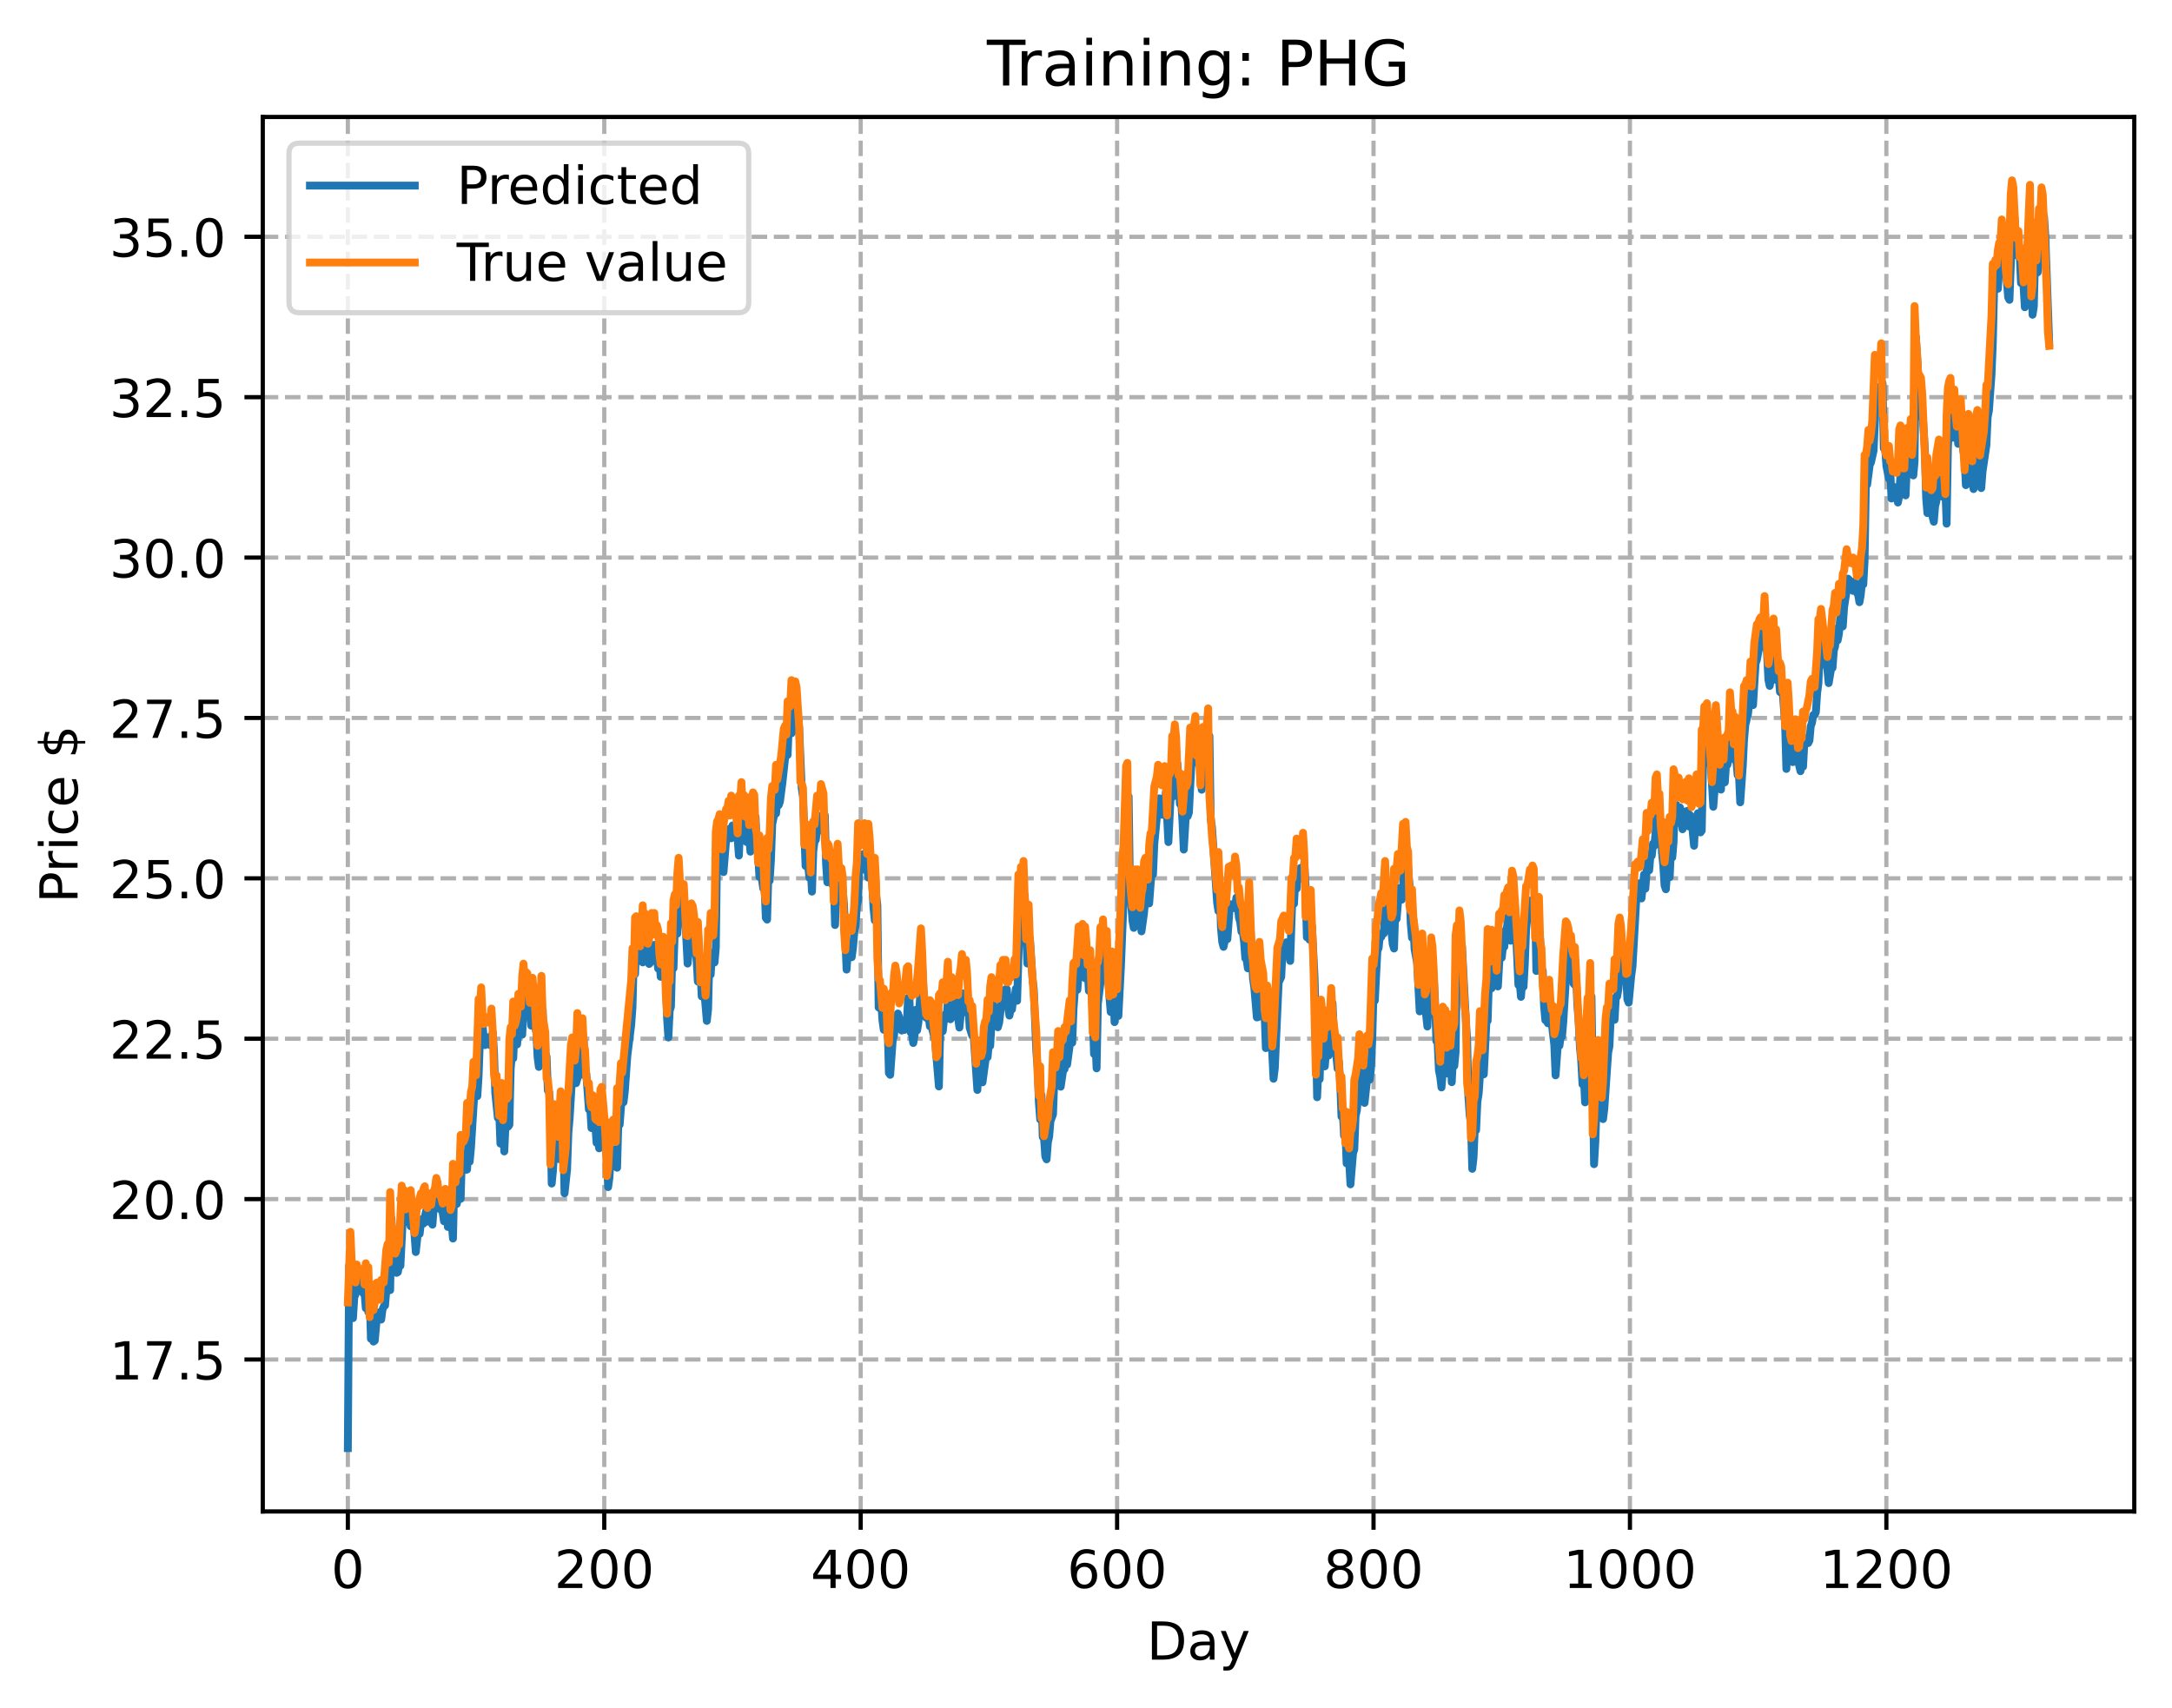 <?xml version="1.0" encoding="utf-8" standalone="no"?>
<!DOCTYPE svg PUBLIC "-//W3C//DTD SVG 1.1//EN"
  "http://www.w3.org/Graphics/SVG/1.1/DTD/svg11.dtd">
<!-- Created with matplotlib (https://matplotlib.org/) -->
<svg height="325.986pt" version="1.1" viewBox="0 0 414.464 325.986" width="414.464pt" xmlns="http://www.w3.org/2000/svg" xmlns:xlink="http://www.w3.org/1999/xlink">
 <defs>
  <style type="text/css">
*{stroke-linecap:butt;stroke-linejoin:round;}
  </style>
 </defs>
 <g id="figure_1">
  <g id="patch_1">
   <path d="M 0 325.986 
L 414.464 325.986 
L 414.464 0 
L 0 0 
z
" style="fill:#ffffff;"/>
  </g>
  <g id="axes_1">
   <g id="patch_2">
    <path d="M 50.144 288.43 
L 407.264 288.43 
L 407.264 22.318 
L 50.144 22.318 
z
" style="fill:#ffffff;"/>
   </g>
   <g id="matplotlib.axis_1">
    <g id="xtick_1">
     <g id="line2d_1">
      <path clip-path="url(#p9dc89bc371)" d="M 66.376 288.43 
L 66.376 22.318 
" style="fill:none;stroke:#b0b0b0;stroke-dasharray:2.96,1.28;stroke-dashoffset:0;stroke-width:0.8;"/>
     </g>
     <g id="line2d_2">
      <defs>
       <path d="M 0 0 
L 0 3.5 
" id="m911fc1f295" style="stroke:#000000;stroke-width:0.8;"/>
      </defs>
      <g>
       <use style="stroke:#000000;stroke-width:0.8;" x="66.376" xlink:href="#m911fc1f295" y="288.43"/>
      </g>
     </g>
     <g id="text_1">
      <!-- 0 -->
      <defs>
       <path d="M 31.781 66.406 
Q 24.172 66.406 20.328 58.906 
Q 16.5 51.422 16.5 36.375 
Q 16.5 21.391 20.328 13.891 
Q 24.172 6.391 31.781 6.391 
Q 39.453 6.391 43.281 13.891 
Q 47.125 21.391 47.125 36.375 
Q 47.125 51.422 43.281 58.906 
Q 39.453 66.406 31.781 66.406 
z
M 31.781 74.219 
Q 44.047 74.219 50.516 64.516 
Q 56.984 54.828 56.984 36.375 
Q 56.984 17.969 50.516 8.266 
Q 44.047 -1.422 31.781 -1.422 
Q 19.531 -1.422 13.062 8.266 
Q 6.594 17.969 6.594 36.375 
Q 6.594 54.828 13.062 64.516 
Q 19.531 74.219 31.781 74.219 
z
" id="DejaVuSans-48"/>
      </defs>
      <g transform="translate(63.195 303.029)scale(0.1 -0.1)">
       <use xlink:href="#DejaVuSans-48"/>
      </g>
     </g>
    </g>
    <g id="xtick_2">
     <g id="line2d_3">
      <path clip-path="url(#p9dc89bc371)" d="M 115.307 288.43 
L 115.307 22.318 
" style="fill:none;stroke:#b0b0b0;stroke-dasharray:2.96,1.28;stroke-dashoffset:0;stroke-width:0.8;"/>
     </g>
     <g id="line2d_4">
      <g>
       <use style="stroke:#000000;stroke-width:0.8;" x="115.307" xlink:href="#m911fc1f295" y="288.43"/>
      </g>
     </g>
     <g id="text_2">
      <!-- 200 -->
      <defs>
       <path d="M 19.188 8.297 
L 53.609 8.297 
L 53.609 0 
L 7.328 0 
L 7.328 8.297 
Q 12.938 14.109 22.625 23.891 
Q 32.328 33.688 34.812 36.531 
Q 39.547 41.844 41.422 45.531 
Q 43.312 49.219 43.312 52.781 
Q 43.312 58.594 39.234 62.25 
Q 35.156 65.922 28.609 65.922 
Q 23.969 65.922 18.812 64.312 
Q 13.672 62.703 7.812 59.422 
L 7.812 69.391 
Q 13.766 71.781 18.938 73 
Q 24.125 74.219 28.422 74.219 
Q 39.75 74.219 46.484 68.547 
Q 53.219 62.891 53.219 53.422 
Q 53.219 48.922 51.531 44.891 
Q 49.859 40.875 45.406 35.406 
Q 44.188 33.984 37.641 27.219 
Q 31.109 20.453 19.188 8.297 
z
" id="DejaVuSans-50"/>
      </defs>
      <g transform="translate(105.763 303.029)scale(0.1 -0.1)">
       <use xlink:href="#DejaVuSans-50"/>
       <use x="63.623" xlink:href="#DejaVuSans-48"/>
       <use x="127.246" xlink:href="#DejaVuSans-48"/>
      </g>
     </g>
    </g>
    <g id="xtick_3">
     <g id="line2d_5">
      <path clip-path="url(#p9dc89bc371)" d="M 164.238 288.43 
L 164.238 22.318 
" style="fill:none;stroke:#b0b0b0;stroke-dasharray:2.96,1.28;stroke-dashoffset:0;stroke-width:0.8;"/>
     </g>
     <g id="line2d_6">
      <g>
       <use style="stroke:#000000;stroke-width:0.8;" x="164.238" xlink:href="#m911fc1f295" y="288.43"/>
      </g>
     </g>
     <g id="text_3">
      <!-- 400 -->
      <defs>
       <path d="M 37.797 64.312 
L 12.891 25.391 
L 37.797 25.391 
z
M 35.203 72.906 
L 47.609 72.906 
L 47.609 25.391 
L 58.016 25.391 
L 58.016 17.188 
L 47.609 17.188 
L 47.609 0 
L 37.797 0 
L 37.797 17.188 
L 4.891 17.188 
L 4.891 26.703 
z
" id="DejaVuSans-52"/>
      </defs>
      <g transform="translate(154.694 303.029)scale(0.1 -0.1)">
       <use xlink:href="#DejaVuSans-52"/>
       <use x="63.623" xlink:href="#DejaVuSans-48"/>
       <use x="127.246" xlink:href="#DejaVuSans-48"/>
      </g>
     </g>
    </g>
    <g id="xtick_4">
     <g id="line2d_7">
      <path clip-path="url(#p9dc89bc371)" d="M 213.168 288.43 
L 213.168 22.318 
" style="fill:none;stroke:#b0b0b0;stroke-dasharray:2.96,1.28;stroke-dashoffset:0;stroke-width:0.8;"/>
     </g>
     <g id="line2d_8">
      <g>
       <use style="stroke:#000000;stroke-width:0.8;" x="213.168" xlink:href="#m911fc1f295" y="288.43"/>
      </g>
     </g>
     <g id="text_4">
      <!-- 600 -->
      <defs>
       <path d="M 33.016 40.375 
Q 26.375 40.375 22.484 35.828 
Q 18.609 31.297 18.609 23.391 
Q 18.609 15.531 22.484 10.953 
Q 26.375 6.391 33.016 6.391 
Q 39.656 6.391 43.531 10.953 
Q 47.406 15.531 47.406 23.391 
Q 47.406 31.297 43.531 35.828 
Q 39.656 40.375 33.016 40.375 
z
M 52.594 71.297 
L 52.594 62.312 
Q 48.875 64.062 45.094 64.984 
Q 41.312 65.922 37.594 65.922 
Q 27.828 65.922 22.672 59.328 
Q 17.531 52.734 16.797 39.406 
Q 19.672 43.656 24.016 45.922 
Q 28.375 48.188 33.594 48.188 
Q 44.578 48.188 50.953 41.516 
Q 57.328 34.859 57.328 23.391 
Q 57.328 12.156 50.688 5.359 
Q 44.047 -1.422 33.016 -1.422 
Q 20.359 -1.422 13.672 8.266 
Q 6.984 17.969 6.984 36.375 
Q 6.984 53.656 15.188 63.938 
Q 23.391 74.219 37.203 74.219 
Q 40.922 74.219 44.703 73.484 
Q 48.484 72.75 52.594 71.297 
z
" id="DejaVuSans-54"/>
      </defs>
      <g transform="translate(203.625 303.029)scale(0.1 -0.1)">
       <use xlink:href="#DejaVuSans-54"/>
       <use x="63.623" xlink:href="#DejaVuSans-48"/>
       <use x="127.246" xlink:href="#DejaVuSans-48"/>
      </g>
     </g>
    </g>
    <g id="xtick_5">
     <g id="line2d_9">
      <path clip-path="url(#p9dc89bc371)" d="M 262.099 288.43 
L 262.099 22.318 
" style="fill:none;stroke:#b0b0b0;stroke-dasharray:2.96,1.28;stroke-dashoffset:0;stroke-width:0.8;"/>
     </g>
     <g id="line2d_10">
      <g>
       <use style="stroke:#000000;stroke-width:0.8;" x="262.099" xlink:href="#m911fc1f295" y="288.43"/>
      </g>
     </g>
     <g id="text_5">
      <!-- 800 -->
      <defs>
       <path d="M 31.781 34.625 
Q 24.75 34.625 20.719 30.859 
Q 16.703 27.094 16.703 20.516 
Q 16.703 13.922 20.719 10.156 
Q 24.75 6.391 31.781 6.391 
Q 38.812 6.391 42.859 10.172 
Q 46.922 13.969 46.922 20.516 
Q 46.922 27.094 42.891 30.859 
Q 38.875 34.625 31.781 34.625 
z
M 21.922 38.812 
Q 15.578 40.375 12.031 44.719 
Q 8.5 49.078 8.5 55.328 
Q 8.5 64.062 14.719 69.141 
Q 20.953 74.219 31.781 74.219 
Q 42.672 74.219 48.875 69.141 
Q 55.078 64.062 55.078 55.328 
Q 55.078 49.078 51.531 44.719 
Q 48 40.375 41.703 38.812 
Q 48.828 37.156 52.797 32.312 
Q 56.781 27.484 56.781 20.516 
Q 56.781 9.906 50.312 4.234 
Q 43.844 -1.422 31.781 -1.422 
Q 19.734 -1.422 13.25 4.234 
Q 6.781 9.906 6.781 20.516 
Q 6.781 27.484 10.781 32.312 
Q 14.797 37.156 21.922 38.812 
z
M 18.312 54.391 
Q 18.312 48.734 21.844 45.562 
Q 25.391 42.391 31.781 42.391 
Q 38.141 42.391 41.719 45.562 
Q 45.312 48.734 45.312 54.391 
Q 45.312 60.062 41.719 63.234 
Q 38.141 66.406 31.781 66.406 
Q 25.391 66.406 21.844 63.234 
Q 18.312 60.062 18.312 54.391 
z
" id="DejaVuSans-56"/>
      </defs>
      <g transform="translate(252.555 303.029)scale(0.1 -0.1)">
       <use xlink:href="#DejaVuSans-56"/>
       <use x="63.623" xlink:href="#DejaVuSans-48"/>
       <use x="127.246" xlink:href="#DejaVuSans-48"/>
      </g>
     </g>
    </g>
    <g id="xtick_6">
     <g id="line2d_11">
      <path clip-path="url(#p9dc89bc371)" d="M 311.029 288.43 
L 311.029 22.318 
" style="fill:none;stroke:#b0b0b0;stroke-dasharray:2.96,1.28;stroke-dashoffset:0;stroke-width:0.8;"/>
     </g>
     <g id="line2d_12">
      <g>
       <use style="stroke:#000000;stroke-width:0.8;" x="311.029" xlink:href="#m911fc1f295" y="288.43"/>
      </g>
     </g>
     <g id="text_6">
      <!-- 1000 -->
      <defs>
       <path d="M 12.406 8.297 
L 28.516 8.297 
L 28.516 63.922 
L 10.984 60.406 
L 10.984 69.391 
L 28.422 72.906 
L 38.281 72.906 
L 38.281 8.297 
L 54.391 8.297 
L 54.391 0 
L 12.406 0 
z
" id="DejaVuSans-49"/>
      </defs>
      <g transform="translate(298.304 303.029)scale(0.1 -0.1)">
       <use xlink:href="#DejaVuSans-49"/>
       <use x="63.623" xlink:href="#DejaVuSans-48"/>
       <use x="127.246" xlink:href="#DejaVuSans-48"/>
       <use x="190.869" xlink:href="#DejaVuSans-48"/>
      </g>
     </g>
    </g>
    <g id="xtick_7">
     <g id="line2d_13">
      <path clip-path="url(#p9dc89bc371)" d="M 359.96 288.43 
L 359.96 22.318 
" style="fill:none;stroke:#b0b0b0;stroke-dasharray:2.96,1.28;stroke-dashoffset:0;stroke-width:0.8;"/>
     </g>
     <g id="line2d_14">
      <g>
       <use style="stroke:#000000;stroke-width:0.8;" x="359.96" xlink:href="#m911fc1f295" y="288.43"/>
      </g>
     </g>
     <g id="text_7">
      <!-- 1200 -->
      <g transform="translate(347.235 303.029)scale(0.1 -0.1)">
       <use xlink:href="#DejaVuSans-49"/>
       <use x="63.623" xlink:href="#DejaVuSans-50"/>
       <use x="127.246" xlink:href="#DejaVuSans-48"/>
       <use x="190.869" xlink:href="#DejaVuSans-48"/>
      </g>
     </g>
    </g>
    <g id="text_8">
     <!-- Day -->
     <defs>
      <path d="M 19.672 64.797 
L 19.672 8.109 
L 31.594 8.109 
Q 46.688 8.109 53.688 14.938 
Q 60.688 21.781 60.688 36.531 
Q 60.688 51.172 53.688 57.984 
Q 46.688 64.797 31.594 64.797 
z
M 9.812 72.906 
L 30.078 72.906 
Q 51.266 72.906 61.172 64.094 
Q 71.094 55.281 71.094 36.531 
Q 71.094 17.672 61.125 8.828 
Q 51.172 0 30.078 0 
L 9.812 0 
z
" id="DejaVuSans-68"/>
      <path d="M 34.281 27.484 
Q 23.391 27.484 19.188 25 
Q 14.984 22.516 14.984 16.5 
Q 14.984 11.719 18.141 8.906 
Q 21.297 6.109 26.703 6.109 
Q 34.188 6.109 38.703 11.406 
Q 43.219 16.703 43.219 25.484 
L 43.219 27.484 
z
M 52.203 31.203 
L 52.203 0 
L 43.219 0 
L 43.219 8.297 
Q 40.141 3.328 35.547 0.953 
Q 30.953 -1.422 24.312 -1.422 
Q 15.922 -1.422 10.953 3.297 
Q 6 8.016 6 15.922 
Q 6 25.141 12.172 29.828 
Q 18.359 34.516 30.609 34.516 
L 43.219 34.516 
L 43.219 35.406 
Q 43.219 41.609 39.141 45 
Q 35.062 48.391 27.688 48.391 
Q 23 48.391 18.547 47.266 
Q 14.109 46.141 10.016 43.891 
L 10.016 52.203 
Q 14.938 54.109 19.578 55.047 
Q 24.219 56 28.609 56 
Q 40.484 56 46.344 49.844 
Q 52.203 43.703 52.203 31.203 
z
" id="DejaVuSans-97"/>
      <path d="M 32.172 -5.078 
Q 28.375 -14.844 24.75 -17.812 
Q 21.141 -20.797 15.094 -20.797 
L 7.906 -20.797 
L 7.906 -13.281 
L 13.188 -13.281 
Q 16.891 -13.281 18.938 -11.516 
Q 21 -9.766 23.484 -3.219 
L 25.094 0.875 
L 2.984 54.688 
L 12.5 54.688 
L 29.594 11.922 
L 46.688 54.688 
L 56.203 54.688 
z
" id="DejaVuSans-121"/>
     </defs>
     <g transform="translate(218.83 316.707)scale(0.1 -0.1)">
      <use xlink:href="#DejaVuSans-68"/>
      <use x="77.002" xlink:href="#DejaVuSans-97"/>
      <use x="138.281" xlink:href="#DejaVuSans-121"/>
     </g>
    </g>
   </g>
   <g id="matplotlib.axis_2">
    <g id="ytick_1">
     <g id="line2d_15">
      <path clip-path="url(#p9dc89bc371)" d="M 50.144 259.431 
L 407.264 259.431 
" style="fill:none;stroke:#b0b0b0;stroke-dasharray:2.96,1.28;stroke-dashoffset:0;stroke-width:0.8;"/>
     </g>
     <g id="line2d_16">
      <defs>
       <path d="M 0 0 
L -3.5 0 
" id="mf1999268bb" style="stroke:#000000;stroke-width:0.8;"/>
      </defs>
      <g>
       <use style="stroke:#000000;stroke-width:0.8;" x="50.144" xlink:href="#mf1999268bb" y="259.431"/>
      </g>
     </g>
     <g id="text_9">
      <!-- 17.5 -->
      <defs>
       <path d="M 8.203 72.906 
L 55.078 72.906 
L 55.078 68.703 
L 28.609 0 
L 18.312 0 
L 43.219 64.594 
L 8.203 64.594 
z
" id="DejaVuSans-55"/>
       <path d="M 10.688 12.406 
L 21 12.406 
L 21 0 
L 10.688 0 
z
" id="DejaVuSans-46"/>
       <path d="M 10.797 72.906 
L 49.516 72.906 
L 49.516 64.594 
L 19.828 64.594 
L 19.828 46.734 
Q 21.969 47.469 24.109 47.828 
Q 26.266 48.188 28.422 48.188 
Q 40.625 48.188 47.75 41.5 
Q 54.891 34.812 54.891 23.391 
Q 54.891 11.625 47.562 5.094 
Q 40.234 -1.422 26.906 -1.422 
Q 22.312 -1.422 17.547 -0.641 
Q 12.797 0.141 7.719 1.703 
L 7.719 11.625 
Q 12.109 9.234 16.797 8.062 
Q 21.484 6.891 26.703 6.891 
Q 35.156 6.891 40.078 11.328 
Q 45.016 15.766 45.016 23.391 
Q 45.016 31 40.078 35.438 
Q 35.156 39.891 26.703 39.891 
Q 22.75 39.891 18.812 39.016 
Q 14.891 38.141 10.797 36.281 
z
" id="DejaVuSans-53"/>
      </defs>
      <g transform="translate(20.878 263.23)scale(0.1 -0.1)">
       <use xlink:href="#DejaVuSans-49"/>
       <use x="63.623" xlink:href="#DejaVuSans-55"/>
       <use x="127.246" xlink:href="#DejaVuSans-46"/>
       <use x="159.033" xlink:href="#DejaVuSans-53"/>
      </g>
     </g>
    </g>
    <g id="ytick_2">
     <g id="line2d_17">
      <path clip-path="url(#p9dc89bc371)" d="M 50.144 228.825 
L 407.264 228.825 
" style="fill:none;stroke:#b0b0b0;stroke-dasharray:2.96,1.28;stroke-dashoffset:0;stroke-width:0.8;"/>
     </g>
     <g id="line2d_18">
      <g>
       <use style="stroke:#000000;stroke-width:0.8;" x="50.144" xlink:href="#mf1999268bb" y="228.825"/>
      </g>
     </g>
     <g id="text_10">
      <!-- 20.0 -->
      <g transform="translate(20.878 232.624)scale(0.1 -0.1)">
       <use xlink:href="#DejaVuSans-50"/>
       <use x="63.623" xlink:href="#DejaVuSans-48"/>
       <use x="127.246" xlink:href="#DejaVuSans-46"/>
       <use x="159.033" xlink:href="#DejaVuSans-48"/>
      </g>
     </g>
    </g>
    <g id="ytick_3">
     <g id="line2d_19">
      <path clip-path="url(#p9dc89bc371)" d="M 50.144 198.219 
L 407.264 198.219 
" style="fill:none;stroke:#b0b0b0;stroke-dasharray:2.96,1.28;stroke-dashoffset:0;stroke-width:0.8;"/>
     </g>
     <g id="line2d_20">
      <g>
       <use style="stroke:#000000;stroke-width:0.8;" x="50.144" xlink:href="#mf1999268bb" y="198.219"/>
      </g>
     </g>
     <g id="text_11">
      <!-- 22.5 -->
      <g transform="translate(20.878 202.018)scale(0.1 -0.1)">
       <use xlink:href="#DejaVuSans-50"/>
       <use x="63.623" xlink:href="#DejaVuSans-50"/>
       <use x="127.246" xlink:href="#DejaVuSans-46"/>
       <use x="159.033" xlink:href="#DejaVuSans-53"/>
      </g>
     </g>
    </g>
    <g id="ytick_4">
     <g id="line2d_21">
      <path clip-path="url(#p9dc89bc371)" d="M 50.144 167.612 
L 407.264 167.612 
" style="fill:none;stroke:#b0b0b0;stroke-dasharray:2.96,1.28;stroke-dashoffset:0;stroke-width:0.8;"/>
     </g>
     <g id="line2d_22">
      <g>
       <use style="stroke:#000000;stroke-width:0.8;" x="50.144" xlink:href="#mf1999268bb" y="167.612"/>
      </g>
     </g>
     <g id="text_12">
      <!-- 25.0 -->
      <g transform="translate(20.878 171.412)scale(0.1 -0.1)">
       <use xlink:href="#DejaVuSans-50"/>
       <use x="63.623" xlink:href="#DejaVuSans-53"/>
       <use x="127.246" xlink:href="#DejaVuSans-46"/>
       <use x="159.033" xlink:href="#DejaVuSans-48"/>
      </g>
     </g>
    </g>
    <g id="ytick_5">
     <g id="line2d_23">
      <path clip-path="url(#p9dc89bc371)" d="M 50.144 137.006 
L 407.264 137.006 
" style="fill:none;stroke:#b0b0b0;stroke-dasharray:2.96,1.28;stroke-dashoffset:0;stroke-width:0.8;"/>
     </g>
     <g id="line2d_24">
      <g>
       <use style="stroke:#000000;stroke-width:0.8;" x="50.144" xlink:href="#mf1999268bb" y="137.006"/>
      </g>
     </g>
     <g id="text_13">
      <!-- 27.5 -->
      <g transform="translate(20.878 140.805)scale(0.1 -0.1)">
       <use xlink:href="#DejaVuSans-50"/>
       <use x="63.623" xlink:href="#DejaVuSans-55"/>
       <use x="127.246" xlink:href="#DejaVuSans-46"/>
       <use x="159.033" xlink:href="#DejaVuSans-53"/>
      </g>
     </g>
    </g>
    <g id="ytick_6">
     <g id="line2d_25">
      <path clip-path="url(#p9dc89bc371)" d="M 50.144 106.4 
L 407.264 106.4 
" style="fill:none;stroke:#b0b0b0;stroke-dasharray:2.96,1.28;stroke-dashoffset:0;stroke-width:0.8;"/>
     </g>
     <g id="line2d_26">
      <g>
       <use style="stroke:#000000;stroke-width:0.8;" x="50.144" xlink:href="#mf1999268bb" y="106.4"/>
      </g>
     </g>
     <g id="text_14">
      <!-- 30.0 -->
      <defs>
       <path d="M 40.578 39.312 
Q 47.656 37.797 51.625 33 
Q 55.609 28.219 55.609 21.188 
Q 55.609 10.406 48.188 4.484 
Q 40.766 -1.422 27.094 -1.422 
Q 22.516 -1.422 17.656 -0.516 
Q 12.797 0.391 7.625 2.203 
L 7.625 11.719 
Q 11.719 9.328 16.594 8.109 
Q 21.484 6.891 26.812 6.891 
Q 36.078 6.891 40.938 10.547 
Q 45.797 14.203 45.797 21.188 
Q 45.797 27.641 41.281 31.266 
Q 36.766 34.906 28.719 34.906 
L 20.219 34.906 
L 20.219 43.016 
L 29.109 43.016 
Q 36.375 43.016 40.234 45.922 
Q 44.094 48.828 44.094 54.297 
Q 44.094 59.906 40.109 62.906 
Q 36.141 65.922 28.719 65.922 
Q 24.656 65.922 20.016 65.031 
Q 15.375 64.156 9.812 62.312 
L 9.812 71.094 
Q 15.438 72.656 20.344 73.438 
Q 25.25 74.219 29.594 74.219 
Q 40.828 74.219 47.359 69.109 
Q 53.906 64.016 53.906 55.328 
Q 53.906 49.266 50.438 45.094 
Q 46.969 40.922 40.578 39.312 
z
" id="DejaVuSans-51"/>
      </defs>
      <g transform="translate(20.878 110.199)scale(0.1 -0.1)">
       <use xlink:href="#DejaVuSans-51"/>
       <use x="63.623" xlink:href="#DejaVuSans-48"/>
       <use x="127.246" xlink:href="#DejaVuSans-46"/>
       <use x="159.033" xlink:href="#DejaVuSans-48"/>
      </g>
     </g>
    </g>
    <g id="ytick_7">
     <g id="line2d_27">
      <path clip-path="url(#p9dc89bc371)" d="M 50.144 75.794 
L 407.264 75.794 
" style="fill:none;stroke:#b0b0b0;stroke-dasharray:2.96,1.28;stroke-dashoffset:0;stroke-width:0.8;"/>
     </g>
     <g id="line2d_28">
      <g>
       <use style="stroke:#000000;stroke-width:0.8;" x="50.144" xlink:href="#mf1999268bb" y="75.794"/>
      </g>
     </g>
     <g id="text_15">
      <!-- 32.5 -->
      <g transform="translate(20.878 79.593)scale(0.1 -0.1)">
       <use xlink:href="#DejaVuSans-51"/>
       <use x="63.623" xlink:href="#DejaVuSans-50"/>
       <use x="127.246" xlink:href="#DejaVuSans-46"/>
       <use x="159.033" xlink:href="#DejaVuSans-53"/>
      </g>
     </g>
    </g>
    <g id="ytick_8">
     <g id="line2d_29">
      <path clip-path="url(#p9dc89bc371)" d="M 50.144 45.188 
L 407.264 45.188 
" style="fill:none;stroke:#b0b0b0;stroke-dasharray:2.96,1.28;stroke-dashoffset:0;stroke-width:0.8;"/>
     </g>
     <g id="line2d_30">
      <g>
       <use style="stroke:#000000;stroke-width:0.8;" x="50.144" xlink:href="#mf1999268bb" y="45.188"/>
      </g>
     </g>
     <g id="text_16">
      <!-- 35.0 -->
      <g transform="translate(20.878 48.987)scale(0.1 -0.1)">
       <use xlink:href="#DejaVuSans-51"/>
       <use x="63.623" xlink:href="#DejaVuSans-53"/>
       <use x="127.246" xlink:href="#DejaVuSans-46"/>
       <use x="159.033" xlink:href="#DejaVuSans-48"/>
      </g>
     </g>
    </g>
    <g id="text_17">
     <!-- Price $ -->
     <defs>
      <path d="M 19.672 64.797 
L 19.672 37.406 
L 32.078 37.406 
Q 38.969 37.406 42.719 40.969 
Q 46.484 44.531 46.484 51.125 
Q 46.484 57.672 42.719 61.234 
Q 38.969 64.797 32.078 64.797 
z
M 9.812 72.906 
L 32.078 72.906 
Q 44.344 72.906 50.609 67.359 
Q 56.891 61.812 56.891 51.125 
Q 56.891 40.328 50.609 34.812 
Q 44.344 29.297 32.078 29.297 
L 19.672 29.297 
L 19.672 0 
L 9.812 0 
z
" id="DejaVuSans-80"/>
      <path d="M 41.109 46.297 
Q 39.594 47.172 37.812 47.578 
Q 36.031 48 33.891 48 
Q 26.266 48 22.188 43.047 
Q 18.109 38.094 18.109 28.812 
L 18.109 0 
L 9.078 0 
L 9.078 54.688 
L 18.109 54.688 
L 18.109 46.188 
Q 20.953 51.172 25.484 53.578 
Q 30.031 56 36.531 56 
Q 37.453 56 38.578 55.875 
Q 39.703 55.766 41.062 55.516 
z
" id="DejaVuSans-114"/>
      <path d="M 9.422 54.688 
L 18.406 54.688 
L 18.406 0 
L 9.422 0 
z
M 9.422 75.984 
L 18.406 75.984 
L 18.406 64.594 
L 9.422 64.594 
z
" id="DejaVuSans-105"/>
      <path d="M 48.781 52.594 
L 48.781 44.188 
Q 44.969 46.297 41.141 47.344 
Q 37.312 48.391 33.406 48.391 
Q 24.656 48.391 19.812 42.844 
Q 14.984 37.312 14.984 27.297 
Q 14.984 17.281 19.812 11.734 
Q 24.656 6.203 33.406 6.203 
Q 37.312 6.203 41.141 7.25 
Q 44.969 8.297 48.781 10.406 
L 48.781 2.094 
Q 45.016 0.344 40.984 -0.531 
Q 36.969 -1.422 32.422 -1.422 
Q 20.062 -1.422 12.781 6.344 
Q 5.516 14.109 5.516 27.297 
Q 5.516 40.672 12.859 48.328 
Q 20.219 56 33.016 56 
Q 37.156 56 41.109 55.141 
Q 45.062 54.297 48.781 52.594 
z
" id="DejaVuSans-99"/>
      <path d="M 56.203 29.594 
L 56.203 25.203 
L 14.891 25.203 
Q 15.484 15.922 20.484 11.062 
Q 25.484 6.203 34.422 6.203 
Q 39.594 6.203 44.453 7.469 
Q 49.312 8.734 54.109 11.281 
L 54.109 2.781 
Q 49.266 0.734 44.188 -0.344 
Q 39.109 -1.422 33.891 -1.422 
Q 20.797 -1.422 13.156 6.188 
Q 5.516 13.812 5.516 26.812 
Q 5.516 40.234 12.766 48.109 
Q 20.016 56 32.328 56 
Q 43.359 56 49.781 48.891 
Q 56.203 41.797 56.203 29.594 
z
M 47.219 32.234 
Q 47.125 39.594 43.094 43.984 
Q 39.062 48.391 32.422 48.391 
Q 24.906 48.391 20.391 44.141 
Q 15.875 39.891 15.188 32.172 
z
" id="DejaVuSans-101"/>
      <path id="DejaVuSans-32"/>
      <path d="M 33.797 -14.703 
L 28.906 -14.703 
L 28.859 0 
Q 23.734 0.094 18.609 1.188 
Q 13.484 2.297 8.297 4.5 
L 8.297 13.281 
Q 13.281 10.156 18.375 8.562 
Q 23.484 6.984 28.906 6.938 
L 28.906 29.203 
Q 18.109 30.953 13.203 35.156 
Q 8.297 39.359 8.297 46.688 
Q 8.297 54.641 13.625 59.219 
Q 18.953 63.812 28.906 64.5 
L 28.906 75.984 
L 33.797 75.984 
L 33.797 64.656 
Q 38.328 64.453 42.578 63.688 
Q 46.828 62.938 50.875 61.625 
L 50.875 53.078 
Q 46.828 55.125 42.547 56.25 
Q 38.281 57.375 33.797 57.562 
L 33.797 36.719 
Q 44.875 35.016 50.094 30.609 
Q 55.328 26.219 55.328 18.609 
Q 55.328 10.359 49.781 5.594 
Q 44.234 0.828 33.797 0.094 
z
M 28.906 37.594 
L 28.906 57.625 
Q 23.25 56.984 20.266 54.391 
Q 17.281 51.812 17.281 47.516 
Q 17.281 43.312 20.031 40.969 
Q 22.797 38.625 28.906 37.594 
z
M 33.797 28.219 
L 33.797 7.078 
Q 39.984 7.906 43.141 10.594 
Q 46.297 13.281 46.297 17.672 
Q 46.297 21.969 43.281 24.5 
Q 40.281 27.047 33.797 28.219 
z
" id="DejaVuSans-36"/>
     </defs>
     <g transform="translate(14.798 172.342)rotate(-90)scale(0.1 -0.1)">
      <use xlink:href="#DejaVuSans-80"/>
      <use x="58.553" xlink:href="#DejaVuSans-114"/>
      <use x="99.666" xlink:href="#DejaVuSans-105"/>
      <use x="127.449" xlink:href="#DejaVuSans-99"/>
      <use x="182.43" xlink:href="#DejaVuSans-101"/>
      <use x="243.953" xlink:href="#DejaVuSans-32"/>
      <use x="275.74" xlink:href="#DejaVuSans-36"/>
     </g>
    </g>
   </g>
   <g id="line2d_31">
    <path clip-path="url(#p9dc89bc371)" d="M 66.376 276.334 
L 66.621 241.513 
L 66.866 241.577 
L 67.11 243.063 
L 67.355 251.54 
L 67.6 247.611 
L 68.089 246.27 
L 68.334 242.25 
L 68.578 244.233 
L 68.823 244.904 
L 69.068 246.305 
L 69.312 246.787 
L 69.557 246.699 
L 69.802 249.641 
L 70.046 246.47 
L 70.291 250.381 
L 70.536 247.12 
L 70.78 255.489 
L 71.025 253.725 
L 71.27 256.01 
L 71.514 255.825 
L 72.003 250.46 
L 72.248 250.465 
L 72.737 251.807 
L 72.982 249.944 
L 73.227 249.307 
L 73.471 249.137 
L 73.961 243.378 
L 74.205 242.574 
L 74.45 246.195 
L 74.695 232.497 
L 74.939 236.894 
L 75.184 237.386 
L 75.429 239.488 
L 75.673 242.898 
L 75.918 242.76 
L 76.163 241.293 
L 76.407 241.551 
L 76.897 231.821 
L 77.141 233.038 
L 77.386 231.628 
L 77.631 233.088 
L 77.875 233.243 
L 78.12 231.689 
L 78.364 234.002 
L 78.609 231.825 
L 78.854 232.198 
L 79.343 238.921 
L 79.832 234.343 
L 80.077 235.451 
L 80.322 233.318 
L 80.566 232.627 
L 80.811 233.488 
L 81.3 231.126 
L 81.545 232.522 
L 81.79 233.137 
L 82.034 232.13 
L 82.279 230.549 
L 82.524 233.699 
L 82.768 230.185 
L 83.013 229.705 
L 83.258 229.795 
L 83.502 228.318 
L 83.747 230.643 
L 83.991 230.632 
L 84.236 230.85 
L 84.481 231.431 
L 84.725 233.056 
L 84.97 232.618 
L 85.215 230.523 
L 85.459 234.134 
L 85.704 233.967 
L 85.949 232.362 
L 86.193 233.441 
L 86.438 236.353 
L 86.683 225.667 
L 87.172 229.745 
L 87.417 228.351 
L 87.661 227.805 
L 87.906 228.768 
L 88.151 220.051 
L 88.395 221.387 
L 88.64 221.665 
L 88.885 223.24 
L 89.129 223.184 
L 89.374 217.837 
L 89.619 221.685 
L 89.863 219.127 
L 90.597 207.272 
L 90.842 207.422 
L 91.086 209.174 
L 91.331 205.236 
L 91.576 198.398 
L 91.82 198.529 
L 92.065 195.448 
L 92.31 198.033 
L 92.554 199.43 
L 92.799 198.824 
L 93.044 199.2 
L 93.288 197.914 
L 93.533 199.443 
L 93.778 199.371 
L 94.022 196.986 
L 94.267 200.777 
L 94.512 208.629 
L 95.001 213.321 
L 95.246 212.007 
L 95.49 218.237 
L 95.979 210.081 
L 96.224 219.728 
L 96.469 214.602 
L 96.713 212.9 
L 96.958 214.996 
L 97.203 214.643 
L 97.447 203.98 
L 97.692 201.106 
L 97.937 201.959 
L 98.181 196.442 
L 98.426 199.344 
L 98.671 199.302 
L 99.16 194.61 
L 99.405 196.979 
L 99.649 197.446 
L 100.139 187.29 
L 100.383 189.844 
L 100.628 190.208 
L 101.117 192.056 
L 101.362 195.716 
L 101.607 195.414 
L 101.851 192.44 
L 102.096 195.975 
L 102.34 196.924 
L 102.585 201.746 
L 102.83 203.597 
L 103.074 201.322 
L 103.564 192.661 
L 103.808 200.395 
L 104.298 201.622 
L 104.542 208.1 
L 104.787 208.37 
L 105.032 211.651 
L 105.276 225.856 
L 105.521 223.36 
L 105.766 219.082 
L 106.01 216.846 
L 106.255 219.181 
L 106.5 219.354 
L 106.744 221.21 
L 106.989 218.947 
L 107.234 213.159 
L 107.478 216.641 
L 107.723 227.726 
L 108.212 223.159 
L 108.457 216.209 
L 108.701 213.358 
L 109.191 205.141 
L 109.435 203 
L 109.925 206.702 
L 110.169 205.859 
L 110.414 198.686 
L 110.659 205.182 
L 111.148 200.995 
L 111.393 198.679 
L 111.637 205.01 
L 111.882 204.937 
L 112.371 211.727 
L 112.616 211.12 
L 112.861 215.268 
L 113.105 210.852 
L 113.35 213.31 
L 113.595 214.64 
L 113.839 218.096 
L 114.084 216.853 
L 114.328 219.135 
L 114.573 218.258 
L 114.818 211.505 
L 115.062 212.564 
L 115.307 214.195 
L 115.796 220.578 
L 116.041 226.533 
L 116.286 224.766 
L 116.53 221.008 
L 116.775 219.846 
L 117.02 222.299 
L 117.509 219.293 
L 117.754 222.834 
L 117.998 213.931 
L 118.243 214.635 
L 118.732 208.064 
L 118.977 210.35 
L 119.222 208.326 
L 119.711 201.47 
L 120.445 195.585 
L 120.689 192.228 
L 120.934 182.924 
L 121.179 185.879 
L 121.423 179.5 
L 121.668 179.086 
L 121.913 180.675 
L 122.157 181.428 
L 122.402 183.417 
L 122.647 183.653 
L 122.891 178.439 
L 123.136 181.995 
L 123.381 180.104 
L 123.625 181.176 
L 123.87 183.951 
L 124.115 183.686 
L 124.359 180.668 
L 124.604 180.34 
L 124.849 180.474 
L 125.093 180.261 
L 125.338 181.95 
L 125.583 184.828 
L 125.827 182.794 
L 126.072 186.402 
L 126.316 186.076 
L 126.561 186.382 
L 126.806 183.628 
L 127.05 187.166 
L 127.295 194.322 
L 127.54 197.981 
L 127.784 192.919 
L 128.029 192.109 
L 128.274 182.8 
L 128.518 184.765 
L 128.763 177.36 
L 129.008 176.826 
L 129.252 178.168 
L 129.742 169.319 
L 129.986 172.129 
L 130.231 173.134 
L 130.476 173.389 
L 130.72 174.476 
L 131.21 183.881 
L 131.454 181.482 
L 131.699 180.279 
L 131.943 178.191 
L 132.188 179.307 
L 132.433 179.675 
L 132.677 179.111 
L 133.167 187.306 
L 133.411 181.883 
L 133.656 185.181 
L 133.901 190.139 
L 134.145 188.538 
L 134.39 189.126 
L 134.879 194.814 
L 135.124 192.555 
L 135.369 182.401 
L 135.613 185.976 
L 135.858 181.858 
L 136.103 182.345 
L 136.347 183.667 
L 136.592 180.841 
L 136.837 161.941 
L 137.081 161.638 
L 137.326 161.928 
L 137.571 160.83 
L 138.06 166.418 
L 138.549 160.434 
L 138.794 160.031 
L 139.283 158.126 
L 139.528 159.968 
L 139.772 157.521 
L 140.262 159.124 
L 140.506 159.098 
L 140.751 159.864 
L 140.996 163.267 
L 141.24 157.463 
L 141.485 158.342 
L 141.73 155.188 
L 141.974 159.433 
L 142.219 157.214 
L 142.464 160.677 
L 142.708 160.349 
L 142.953 159.167 
L 143.198 162.522 
L 143.442 158.531 
L 143.687 159.497 
L 143.931 156.809 
L 144.176 155.876 
L 144.421 161.195 
L 144.665 162.936 
L 144.91 167.347 
L 145.155 166.086 
L 145.644 169.548 
L 145.889 168.872 
L 146.133 175.157 
L 146.378 175.483 
L 146.623 166.876 
L 146.867 168.072 
L 147.112 164.118 
L 147.357 157.3 
L 147.846 154.868 
L 148.091 155.243 
L 148.335 151.985 
L 148.58 153.659 
L 148.825 152.98 
L 149.314 149.257 
L 149.803 144.723 
L 150.048 143.474 
L 150.292 144.076 
L 150.537 138.051 
L 150.782 139.423 
L 151.026 139.946 
L 151.271 135.385 
L 151.516 137.039 
L 151.76 136.503 
L 152.005 134.466 
L 152.494 138.825 
L 152.984 150.434 
L 153.228 152.042 
L 153.718 165.25 
L 153.962 165.085 
L 154.207 165.181 
L 154.452 167.508 
L 154.696 165.776 
L 154.941 170.148 
L 155.186 162.47 
L 155.43 160.591 
L 155.675 160.273 
L 156.164 155.683 
L 156.409 158.453 
L 156.653 158.47 
L 156.898 157.775 
L 157.143 156.272 
L 157.387 155.554 
L 157.632 164.848 
L 157.877 168.359 
L 158.121 165.673 
L 158.366 166.79 
L 158.611 166.131 
L 158.855 168.851 
L 159.1 167.536 
L 159.345 176.52 
L 159.589 169.521 
L 159.834 172.164 
L 160.079 168.006 
L 160.323 168.518 
L 160.568 171.088 
L 160.813 169.718 
L 161.057 172.779 
L 161.546 185.028 
L 161.791 181.404 
L 162.036 180.135 
L 162.28 180.297 
L 162.525 182.667 
L 162.77 180.804 
L 163.014 177.93 
L 163.259 176.579 
L 163.504 172.976 
L 163.748 171.761 
L 163.993 163.746 
L 164.238 166.117 
L 164.482 165.217 
L 164.727 162.99 
L 164.972 164.521 
L 165.216 162.699 
L 165.461 165.851 
L 165.706 167.488 
L 165.95 164.382 
L 166.195 163.818 
L 166.684 173.266 
L 166.929 175.648 
L 167.174 170.701 
L 167.418 172.738 
L 167.663 192.248 
L 167.907 192.412 
L 168.152 191.111 
L 168.397 194.761 
L 168.641 196.517 
L 168.886 193.417 
L 169.131 195.414 
L 169.375 195.546 
L 169.62 204.769 
L 169.865 205.108 
L 170.354 198.41 
L 170.599 197.614 
L 170.843 194.525 
L 171.088 194.229 
L 171.333 193.406 
L 171.577 194.086 
L 171.822 196.214 
L 172.067 196.661 
L 172.311 196.284 
L 172.556 196.544 
L 172.801 195.442 
L 173.045 194.998 
L 173.29 190.412 
L 173.534 190.578 
L 173.779 197.015 
L 174.024 197.372 
L 174.268 199.04 
L 174.513 197.639 
L 174.758 192.706 
L 175.002 196.627 
L 175.247 195.14 
L 175.981 184.342 
L 176.47 193.418 
L 176.715 194.203 
L 176.96 194.006 
L 177.204 194.051 
L 177.449 195.856 
L 177.694 194.294 
L 177.938 196.558 
L 178.428 198.441 
L 179.162 207.327 
L 179.406 196.806 
L 179.651 195.553 
L 179.895 196.781 
L 180.14 194.543 
L 180.385 193.583 
L 180.629 194.392 
L 181.119 187.421 
L 181.363 194.504 
L 181.608 192.746 
L 181.853 189.482 
L 182.097 194.003 
L 182.342 190.8 
L 183.076 196.091 
L 183.565 191.258 
L 183.81 189.559 
L 184.299 193.191 
L 184.544 190.02 
L 184.789 191.943 
L 185.033 196.12 
L 185.522 197.642 
L 185.767 197.229 
L 186.501 207.999 
L 186.746 202.744 
L 186.99 204.481 
L 187.235 204.287 
L 187.48 206.542 
L 188.214 201.121 
L 188.458 201.719 
L 188.703 199.009 
L 188.948 199.581 
L 189.437 191.093 
L 190.171 195.385 
L 190.416 196.028 
L 190.66 195.153 
L 191.15 190.86 
L 191.394 190.657 
L 191.639 189.272 
L 191.883 188.772 
L 192.128 188.781 
L 192.373 192.11 
L 192.617 193.804 
L 192.862 192.493 
L 193.107 192.63 
L 193.351 190.496 
L 193.596 190.679 
L 193.841 188.678 
L 194.085 190.984 
L 194.575 175.079 
L 194.819 175.825 
L 195.064 170.793 
L 195.309 173.596 
L 195.553 170.868 
L 196.043 183.872 
L 196.287 183.175 
L 196.532 179.076 
L 197.021 186.694 
L 197.266 188.797 
L 197.755 200.632 
L 198 203.779 
L 198.244 210.406 
L 198.489 213.625 
L 198.734 208.993 
L 198.978 216.973 
L 199.223 217.227 
L 199.468 220.704 
L 199.712 221.232 
L 199.957 217.997 
L 200.202 216.872 
L 200.446 213.973 
L 200.936 212.639 
L 201.18 206.125 
L 201.425 205.22 
L 201.67 207.016 
L 201.914 206.346 
L 202.159 202.911 
L 202.404 207.373 
L 202.893 204.063 
L 203.138 204.025 
L 203.382 199.549 
L 203.627 203.161 
L 204.361 197.677 
L 204.605 198.991 
L 204.85 192.565 
L 205.095 189.151 
L 205.339 188.895 
L 205.584 188.89 
L 206.073 182.56 
L 206.318 181.951 
L 206.563 182.417 
L 206.807 181.221 
L 207.052 186.667 
L 207.297 182.113 
L 207.541 184.778 
L 207.786 189.09 
L 208.031 188.293 
L 208.275 186.846 
L 208.765 201.138 
L 209.009 198.086 
L 209.254 203.873 
L 209.498 191.568 
L 209.988 187.54 
L 210.232 182.64 
L 210.477 183.144 
L 210.722 181.804 
L 210.966 186.502 
L 211.211 185.009 
L 211.456 184.388 
L 211.7 190.134 
L 211.945 193.118 
L 212.19 193.228 
L 212.434 186.42 
L 212.679 195.05 
L 212.924 187.842 
L 213.168 193.237 
L 213.413 193.872 
L 213.902 184.279 
L 215.126 153.368 
L 215.37 151.986 
L 215.615 169.519 
L 216.104 175.709 
L 216.349 177.069 
L 216.593 174.923 
L 216.838 169.627 
L 217.083 174.839 
L 217.327 171.752 
L 217.572 173.157 
L 217.817 177.732 
L 218.306 174.207 
L 218.795 168.514 
L 219.04 169.886 
L 219.285 172.404 
L 219.774 165.911 
L 220.019 166.874 
L 220.263 161.071 
L 220.753 155.911 
L 221.242 152.346 
L 221.486 153.319 
L 221.731 155.488 
L 221.976 155.454 
L 222.22 154.225 
L 222.465 151.194 
L 222.954 160.692 
L 223.444 150.648 
L 223.688 152.122 
L 223.933 145.74 
L 224.178 147.956 
L 224.422 145.14 
L 224.667 145.692 
L 225.156 153.42 
L 225.401 153.108 
L 225.646 156.768 
L 225.89 162.124 
L 226.38 154.002 
L 226.624 155.779 
L 226.869 155.058 
L 227.358 145.349 
L 227.603 144.983 
L 227.847 143.258 
L 228.092 142.82 
L 228.337 140.207 
L 228.581 145.668 
L 228.826 142.718 
L 229.315 150.701 
L 229.56 145.781 
L 229.805 143.407 
L 230.294 144.698 
L 230.539 141.788 
L 230.783 140.445 
L 231.028 156.163 
L 231.273 157.882 
L 232.251 172.223 
L 232.496 173.841 
L 232.741 168.928 
L 232.985 177.016 
L 233.23 179.764 
L 233.474 180.684 
L 233.719 179.526 
L 233.964 177.185 
L 234.208 179.215 
L 234.698 172.545 
L 234.942 172.85 
L 235.432 172.439 
L 235.676 173.327 
L 235.921 171.302 
L 236.166 172.194 
L 236.41 175.085 
L 236.655 175.946 
L 236.9 177.797 
L 237.144 177.688 
L 237.389 179.7 
L 237.634 182.874 
L 237.878 183.058 
L 238.123 184.795 
L 238.612 176.789 
L 239.102 186.761 
L 239.346 188.429 
L 239.835 194.155 
L 240.08 194.09 
L 240.325 187.279 
L 240.569 184.301 
L 241.303 193.084 
L 241.548 200.007 
L 241.793 199.549 
L 242.037 193.323 
L 242.527 196.139 
L 243.016 205.855 
L 243.261 203.842 
L 243.995 187.478 
L 244.484 186.437 
L 244.729 181.589 
L 244.973 181.198 
L 245.462 179.815 
L 245.707 182.397 
L 245.952 181.431 
L 246.196 183.374 
L 246.686 168.824 
L 246.93 172.455 
L 247.175 167.464 
L 247.42 169.596 
L 247.664 166.037 
L 247.909 167.237 
L 248.154 165.639 
L 248.398 166.09 
L 248.643 167.754 
L 248.888 164.601 
L 249.132 168.996 
L 249.377 178.855 
L 249.622 177.102 
L 249.866 179.314 
L 250.111 179.232 
L 250.356 176.763 
L 250.845 186.511 
L 251.089 195.757 
L 251.334 209.386 
L 251.579 203.574 
L 251.823 205.934 
L 252.068 196.918 
L 252.313 197.05 
L 252.557 198.551 
L 252.802 203.493 
L 253.291 197.356 
L 253.536 201.415 
L 253.781 199.747 
L 254.025 197.108 
L 254.27 191.42 
L 254.515 196.78 
L 255.249 203.932 
L 255.493 202.57 
L 255.738 206.458 
L 255.983 213.07 
L 256.227 211.945 
L 256.472 216.731 
L 256.717 215.22 
L 256.961 222.011 
L 257.206 217.163 
L 257.695 226.005 
L 258.184 220.088 
L 258.429 219.333 
L 258.674 212.918 
L 258.918 211.897 
L 259.163 209.001 
L 259.408 208.012 
L 259.652 203.563 
L 260.142 207.689 
L 260.386 210.464 
L 261.12 203.553 
L 261.365 206.039 
L 261.61 203.926 
L 261.854 198.333 
L 262.099 189.091 
L 262.344 190.957 
L 262.833 181.458 
L 263.077 180.871 
L 263.322 178.219 
L 263.567 178.807 
L 263.811 177.985 
L 264.056 178.142 
L 264.545 169.305 
L 264.79 173.39 
L 265.279 175.454 
L 265.769 180.215 
L 266.013 181.005 
L 266.258 173.218 
L 266.503 175.363 
L 266.992 169.459 
L 267.481 171.686 
L 267.726 169.751 
L 267.971 165.326 
L 268.215 164.434 
L 268.46 162.855 
L 268.949 168.712 
L 269.194 176.162 
L 269.438 178.948 
L 269.683 175.408 
L 269.928 181.074 
L 270.417 183.773 
L 270.906 193.004 
L 271.151 187.722 
L 271.64 183.359 
L 271.885 191.359 
L 272.374 195.895 
L 272.619 189.279 
L 272.864 188.021 
L 273.108 190.158 
L 273.353 185.411 
L 273.598 186.412 
L 273.842 191.29 
L 274.087 198.677 
L 274.332 198.887 
L 274.576 204.28 
L 274.821 205.453 
L 275.065 207.519 
L 275.31 204.607 
L 275.555 197.487 
L 275.799 197.792 
L 276.044 199.867 
L 276.289 204.871 
L 276.533 203.338 
L 276.778 198.989 
L 277.023 206.514 
L 277.267 201.796 
L 277.512 203.408 
L 277.757 200.789 
L 278.001 184.528 
L 278.246 183.148 
L 278.491 186.785 
L 278.735 181.662 
L 278.98 180.562 
L 279.714 194.705 
L 279.959 198.463 
L 280.203 209.234 
L 280.448 212.837 
L 280.693 214.442 
L 280.937 223.045 
L 281.182 220.893 
L 281.426 215.11 
L 281.671 215.673 
L 281.916 210.26 
L 282.16 208.699 
L 282.405 205.186 
L 282.65 199.551 
L 282.894 200.214 
L 283.139 205.012 
L 283.628 195.16 
L 283.873 194.795 
L 284.118 186.957 
L 284.362 187.335 
L 284.607 188.612 
L 284.852 184.538 
L 285.341 187.788 
L 285.586 185.311 
L 285.83 188.242 
L 286.32 179.519 
L 286.564 182.757 
L 286.809 180.545 
L 287.053 180.679 
L 287.298 177.522 
L 287.543 177.143 
L 287.787 174.982 
L 288.032 174.425 
L 288.277 179.514 
L 288.766 171.698 
L 289.011 171.762 
L 289.745 187.954 
L 289.989 187.459 
L 290.234 190.232 
L 290.479 187.186 
L 290.723 188.315 
L 290.968 183.9 
L 291.213 177.364 
L 291.457 175.043 
L 291.702 175.272 
L 291.947 174.996 
L 292.191 171.803 
L 292.436 171.911 
L 292.681 172.192 
L 292.925 171.862 
L 293.17 185.291 
L 293.414 181.386 
L 293.659 179.609 
L 293.904 179.196 
L 294.148 185.47 
L 294.393 185.244 
L 294.638 191.933 
L 294.882 194.683 
L 295.127 194.823 
L 295.372 195.269 
L 295.616 194.484 
L 295.861 193.17 
L 296.595 199.428 
L 296.84 205.208 
L 297.329 198.423 
L 297.574 199.548 
L 297.818 197.773 
L 298.063 197.803 
L 298.308 195.023 
L 298.797 186.986 
L 299.041 182.334 
L 299.286 181.251 
L 299.531 180.688 
L 299.775 184.552 
L 300.02 184.647 
L 300.265 187.691 
L 300.509 187.958 
L 300.754 186.097 
L 300.999 191.848 
L 301.243 194.894 
L 301.488 199.915 
L 301.733 202.442 
L 301.977 206.934 
L 302.222 205.137 
L 302.467 210.366 
L 302.711 207.973 
L 302.956 199.226 
L 303.201 196.281 
L 303.445 195.44 
L 303.69 190.183 
L 304.179 222.162 
L 304.424 217.888 
L 304.669 210.581 
L 304.913 206.732 
L 305.158 204.959 
L 305.402 206.222 
L 305.892 213.552 
L 306.136 211.593 
L 306.87 200.892 
L 307.115 199.633 
L 307.36 194.092 
L 307.604 194.352 
L 307.849 192.529 
L 308.094 194.609 
L 308.338 190.273 
L 308.583 190.171 
L 308.828 188.701 
L 309.317 181.368 
L 309.562 182.149 
L 309.806 184.585 
L 310.296 185.802 
L 310.54 190.705 
L 310.785 191.338 
L 311.274 186.215 
L 311.519 184.423 
L 312.253 171.222 
L 312.497 170.984 
L 312.742 168.561 
L 312.987 171.316 
L 313.231 171.448 
L 313.721 166.873 
L 313.965 169.579 
L 314.455 162.954 
L 314.699 166.086 
L 314.944 163.181 
L 315.189 163.289 
L 315.433 160.99 
L 315.678 161.427 
L 315.923 158.914 
L 316.167 154.114 
L 316.412 152.76 
L 316.657 157.182 
L 316.901 156.487 
L 317.146 162.708 
L 317.39 165.179 
L 317.635 168.979 
L 317.88 169.697 
L 318.369 163.238 
L 318.614 167.388 
L 318.858 161.966 
L 319.103 163.633 
L 319.348 160.747 
L 319.592 153.518 
L 319.837 153.522 
L 320.082 156.954 
L 320.326 157.038 
L 320.571 154.079 
L 320.816 155.729 
L 321.06 158.243 
L 321.305 157.131 
L 321.55 154.85 
L 321.794 156.129 
L 322.039 154.719 
L 322.284 157.71 
L 322.528 155.562 
L 322.773 156.251 
L 323.262 161.393 
L 323.507 156.226 
L 323.751 156.252 
L 323.996 155.175 
L 324.485 158.851 
L 324.73 158.509 
L 324.975 146.052 
L 325.219 145.749 
L 325.464 141.825 
L 325.709 143.873 
L 325.953 141.556 
L 326.198 142.74 
L 326.443 145.385 
L 326.932 153.955 
L 327.177 150.715 
L 327.421 143.573 
L 327.666 142.747 
L 327.911 148.545 
L 328.155 147.095 
L 328.4 150.679 
L 328.645 145.771 
L 328.889 145.186 
L 329.134 149.293 
L 329.378 145.645 
L 329.623 145.947 
L 330.112 143.142 
L 330.357 137.075 
L 330.602 138.934 
L 330.846 139.268 
L 331.091 145.09 
L 331.336 145.191 
L 331.58 147.924 
L 331.825 147.683 
L 332.07 153.109 
L 332.559 146.168 
L 332.804 141.08 
L 333.048 138.308 
L 333.538 136.352 
L 333.782 134.285 
L 334.027 134.19 
L 334.272 130.493 
L 334.516 134.561 
L 335.005 126.569 
L 335.25 125.909 
L 335.739 123.296 
L 335.984 122.5 
L 336.229 120.715 
L 336.473 123.472 
L 336.718 123.287 
L 336.963 120.146 
L 337.452 129.743 
L 337.697 130.887 
L 337.941 129.539 
L 338.186 127.397 
L 338.431 126.514 
L 338.675 125.166 
L 338.92 129.746 
L 339.165 126.093 
L 339.654 132.04 
L 339.899 132.207 
L 340.143 131.6 
L 340.633 138.043 
L 340.877 146.734 
L 341.366 135.96 
L 341.856 144.533 
L 342.1 145.433 
L 342.59 144.162 
L 342.834 142.253 
L 343.079 145.057 
L 343.568 147.164 
L 343.813 145.223 
L 344.058 146.316 
L 344.302 141.921 
L 344.547 141.797 
L 344.792 140.766 
L 345.036 141.805 
L 345.281 141.329 
L 345.526 138.602 
L 345.77 137.893 
L 346.015 136.433 
L 346.26 136.444 
L 346.504 135.904 
L 346.749 132.275 
L 346.993 130.353 
L 347.238 123.961 
L 347.483 124.42 
L 347.727 121.544 
L 347.972 122.602 
L 348.217 125.507 
L 348.706 127.812 
L 348.951 130.358 
L 349.44 127.469 
L 349.685 127.448 
L 349.929 124.16 
L 350.174 123.353 
L 350.419 119.962 
L 350.663 122.206 
L 350.908 120.912 
L 351.153 117.943 
L 351.397 116.976 
L 351.642 119.544 
L 351.887 115.91 
L 352.376 112.756 
L 352.62 110.418 
L 353.11 110.89 
L 353.354 111.245 
L 353.599 112.754 
L 353.844 110.987 
L 354.333 113.097 
L 354.578 113.533 
L 354.822 114.918 
L 355.067 113.569 
L 355.312 111.006 
L 355.556 111.53 
L 355.801 107.001 
L 356.046 92.187 
L 356.29 92.488 
L 356.78 88.748 
L 357.024 88.227 
L 357.514 86.02 
L 358.003 75.431 
L 358.248 77.791 
L 358.492 73.856 
L 358.737 76.126 
L 359.226 73.129 
L 359.471 85.562 
L 359.715 85.273 
L 359.96 88.903 
L 360.449 91.36 
L 360.694 89.69 
L 360.939 95.128 
L 361.428 92.92 
L 361.673 94.629 
L 361.917 94.343 
L 362.162 95.898 
L 362.407 94.627 
L 362.896 86.525 
L 363.141 88.739 
L 363.385 92.71 
L 363.63 94.536 
L 363.875 88.743 
L 364.119 90.452 
L 364.364 89.458 
L 364.608 89.756 
L 364.853 84.871 
L 365.098 90.727 
L 365.342 88.078 
L 365.587 64.248 
L 366.076 72.137 
L 366.321 78.273 
L 366.566 79.455 
L 366.81 77.963 
L 367.3 85.632 
L 367.544 94.9 
L 367.789 97.913 
L 368.034 92.449 
L 368.278 96.17 
L 368.523 96.288 
L 368.768 98.581 
L 369.012 99.567 
L 369.257 96.609 
L 369.502 95.669 
L 369.991 91.213 
L 370.48 89.935 
L 370.725 94.801 
L 370.969 93.502 
L 371.214 93.216 
L 371.459 99.931 
L 371.703 85.353 
L 371.948 80.761 
L 372.193 80.064 
L 372.437 78.673 
L 372.682 83.529 
L 372.927 82.024 
L 373.171 78.718 
L 373.661 84.699 
L 373.905 84.309 
L 374.15 81.43 
L 374.395 81.769 
L 374.639 86.006 
L 374.884 87.325 
L 375.129 92.583 
L 375.373 89.575 
L 375.618 88.645 
L 375.863 85.893 
L 376.107 87.321 
L 376.352 91.453 
L 376.596 93.327 
L 376.841 85.982 
L 377.086 84.843 
L 377.33 84.798 
L 377.575 83.516 
L 377.82 85.851 
L 378.064 93.139 
L 378.309 90.007 
L 379.043 84.974 
L 379.288 79.608 
L 379.532 78.33 
L 380.022 71.485 
L 380.266 65.569 
L 380.511 55.435 
L 380.756 54.947 
L 381 53.786 
L 381.245 55.106 
L 381.49 51.249 
L 381.734 51.165 
L 381.979 52.017 
L 382.224 46.336 
L 382.468 49.932 
L 382.713 50.716 
L 383.202 56.762 
L 383.447 57.22 
L 383.936 44.442 
L 384.181 43.912 
L 384.425 41.518 
L 384.915 48.778 
L 385.404 48.554 
L 385.649 54.016 
L 385.893 52.868 
L 386.138 54.645 
L 386.383 58.631 
L 386.627 57.615 
L 386.872 52.641 
L 387.117 51.383 
L 387.606 43.99 
L 387.851 60.063 
L 388.095 58.517 
L 388.34 49.007 
L 388.584 50.065 
L 388.829 51.974 
L 389.074 50.143 
L 389.318 43.421 
L 389.563 45.419 
L 389.808 40.533 
L 390.052 41.411 
L 390.297 45.159 
L 391.031 65.468 
L 391.031 65.468 
" style="fill:none;stroke:#1f77b4;stroke-linecap:square;stroke-width:1.5;"/>
   </g>
   <g id="line2d_32">
    <path clip-path="url(#p9dc89bc371)" d="M 66.376 248.535 
L 66.866 235.068 
L 67.11 240.7 
L 67.355 241.067 
L 67.6 243.883 
L 67.844 244.74 
L 68.089 241.312 
L 68.334 242.414 
L 68.578 242.291 
L 68.823 242.781 
L 69.068 242.169 
L 69.312 242.536 
L 69.557 245.107 
L 69.802 241.067 
L 70.046 245.352 
L 70.291 241.802 
L 70.536 251.351 
L 70.78 248.045 
L 71.025 250.004 
L 71.27 250.004 
L 71.514 248.535 
L 71.759 244.862 
L 72.003 244.74 
L 72.248 247.311 
L 72.493 248.045 
L 72.737 244.25 
L 72.982 244.618 
L 73.227 244.74 
L 73.716 238.496 
L 73.961 237.394 
L 74.205 240.945 
L 74.45 227.478 
L 74.695 233.722 
L 75.184 235.803 
L 75.429 239.231 
L 75.673 238.619 
L 75.918 237.15 
L 76.163 237.517 
L 76.652 226.254 
L 76.897 228.335 
L 77.141 227.111 
L 77.386 230.784 
L 77.631 230.171 
L 77.875 228.09 
L 78.12 229.804 
L 78.364 227.111 
L 78.854 232.497 
L 79.098 235.313 
L 79.343 233.722 
L 79.588 229.314 
L 79.832 230.294 
L 80.077 228.58 
L 80.322 227.723 
L 80.566 229.927 
L 80.811 226.866 
L 81.056 226.376 
L 81.3 229.192 
L 81.545 230.539 
L 81.79 229.559 
L 82.034 227.723 
L 82.279 229.927 
L 82.524 227.968 
L 83.013 226.621 
L 83.258 224.785 
L 83.502 225.642 
L 83.747 227.968 
L 83.991 227.723 
L 84.481 229.682 
L 84.97 226.866 
L 85.215 228.58 
L 85.459 229.437 
L 85.704 227.6 
L 85.949 230.906 
L 86.193 230.171 
L 86.438 222.091 
L 86.683 222.826 
L 86.927 225.642 
L 87.172 222.826 
L 87.417 224.173 
L 87.661 223.928 
L 87.906 216.582 
L 88.151 217.684 
L 88.395 217.929 
L 88.64 217.439 
L 88.885 216.582 
L 89.129 210.461 
L 89.374 214.134 
L 89.619 211.808 
L 89.863 208.38 
L 90.108 207.4 
L 90.352 202.626 
L 90.597 203.238 
L 90.842 205.197 
L 91.331 190.628 
L 91.576 191.975 
L 91.82 188.425 
L 92.065 193.444 
L 92.31 195.403 
L 92.554 194.056 
L 92.799 195.158 
L 93.044 194.791 
L 93.288 195.158 
L 93.533 194.791 
L 93.778 192.465 
L 94.022 196.749 
L 94.267 205.074 
L 94.512 206.788 
L 94.756 205.197 
L 95.246 212.909 
L 95.49 208.135 
L 95.735 206.666 
L 95.979 213.766 
L 96.224 209.359 
L 96.469 207.768 
L 96.713 209.726 
L 96.958 209.359 
L 97.203 198.219 
L 97.447 196.015 
L 97.692 197.362 
L 97.937 191.118 
L 98.181 195.77 
L 98.426 195.035 
L 98.671 193.811 
L 98.915 189.649 
L 99.16 191.485 
L 99.405 192.097 
L 99.649 186.343 
L 99.894 183.895 
L 100.139 187.2 
L 100.383 185.486 
L 100.628 185.731 
L 101.117 191.363 
L 101.362 190.995 
L 101.607 186.588 
L 102.096 192.097 
L 102.34 196.994 
L 102.585 199.565 
L 102.83 197.974 
L 103.319 186.221 
L 103.564 193.934 
L 104.053 196.994 
L 104.298 205.809 
L 104.542 205.931 
L 104.787 208.502 
L 105.032 222.214 
L 105.766 210.706 
L 106.01 212.542 
L 106.255 213.154 
L 106.5 216.95 
L 106.989 208.257 
L 107.234 210.951 
L 107.478 223.316 
L 107.967 219.031 
L 108.212 209.359 
L 108.457 208.257 
L 108.946 199.443 
L 109.191 197.974 
L 109.435 201.034 
L 109.68 202.381 
L 109.925 199.932 
L 110.169 193.322 
L 110.414 198.953 
L 110.659 197.974 
L 110.903 196.505 
L 111.148 194.301 
L 111.393 199.32 
L 111.637 200.3 
L 111.882 205.686 
L 112.127 206.911 
L 112.371 206.666 
L 112.616 210.339 
L 112.861 211.318 
L 113.105 208.992 
L 113.35 209.726 
L 113.595 213.522 
L 113.839 213.766 
L 114.084 213.766 
L 114.328 214.134 
L 114.573 207.89 
L 114.818 207.4 
L 115.307 212.909 
L 115.552 217.194 
L 115.796 224.417 
L 116.041 223.071 
L 116.53 214.134 
L 116.775 217.194 
L 117.02 213.644 
L 117.264 214.011 
L 117.509 217.929 
L 117.754 207.645 
L 117.998 210.461 
L 118.488 202.871 
L 118.732 204.707 
L 120.445 187.078 
L 120.689 180.957 
L 120.934 185.976 
L 121.179 175.08 
L 121.423 174.835 
L 121.668 177.406 
L 121.913 178.141 
L 122.157 180.589 
L 122.402 179.12 
L 122.647 172.754 
L 122.891 177.406 
L 123.136 174.346 
L 123.625 180.1 
L 123.87 179.243 
L 124.115 175.692 
L 124.359 174.223 
L 124.604 176.182 
L 124.849 174.223 
L 125.093 178.386 
L 125.338 176.549 
L 125.583 177.529 
L 125.827 182.058 
L 126.072 184.017 
L 126.561 178.753 
L 126.806 180.957 
L 127.05 189.771 
L 127.295 193.444 
L 127.54 186.466 
L 127.784 187.323 
L 128.029 176.182 
L 128.274 179.732 
L 128.518 171.775 
L 128.763 170.673 
L 129.008 172.754 
L 129.252 166.633 
L 129.497 163.695 
L 129.742 168.102 
L 130.231 169.449 
L 130.476 168.714 
L 130.965 178.508 
L 131.21 178.631 
L 131.454 175.57 
L 131.699 174.346 
L 131.943 172.387 
L 132.188 172.877 
L 132.433 174.591 
L 132.922 181.936 
L 133.167 175.937 
L 133.411 180.344 
L 133.656 187.445 
L 133.901 183.16 
L 134.145 182.915 
L 134.635 190.016 
L 134.879 185.976 
L 135.124 177.406 
L 135.369 179.12 
L 135.613 174.223 
L 135.858 174.591 
L 136.103 178.508 
L 136.347 174.591 
L 136.592 158.675 
L 136.837 156.717 
L 137.081 156.349 
L 137.326 155.37 
L 137.815 162.103 
L 138.06 157.329 
L 138.549 154.39 
L 138.794 154.268 
L 139.038 152.799 
L 139.283 155.615 
L 139.528 151.82 
L 139.772 154.268 
L 140.017 152.921 
L 140.262 152.921 
L 140.751 159.043 
L 140.996 151.82 
L 141.24 152.676 
L 141.485 149.249 
L 141.73 154.513 
L 141.974 151.697 
L 142.219 155.86 
L 142.464 154.268 
L 142.708 154.023 
L 142.953 157.451 
L 143.198 152.064 
L 143.442 152.921 
L 143.687 151.207 
L 143.931 151.697 
L 144.176 157.818 
L 144.421 159.287 
L 144.665 164.674 
L 144.91 159.41 
L 145.155 164.062 
L 145.399 164.919 
L 145.644 162.838 
L 145.889 170.306 
L 146.133 172.02 
L 146.378 159.9 
L 146.623 162.103 
L 146.867 158.92 
L 147.112 152.309 
L 147.357 149.983 
L 147.601 150.106 
L 147.846 150.718 
L 148.091 145.943 
L 148.335 148.759 
L 148.825 145.821 
L 149.069 144.229 
L 149.559 139.087 
L 149.803 138.475 
L 150.048 140.189 
L 150.292 133.823 
L 150.537 134.925 
L 150.782 134.802 
L 151.026 129.783 
L 151.516 130.15 
L 151.76 130.028 
L 152.005 131.13 
L 152.494 138.72 
L 152.739 149.249 
L 152.984 149.493 
L 153.228 150.35 
L 153.473 161.246 
L 153.718 158.675 
L 153.962 157.329 
L 154.207 161.491 
L 154.452 159.41 
L 154.696 166.51 
L 154.941 157.696 
L 155.186 156.717 
L 155.43 157.329 
L 155.919 151.82 
L 156.164 153.533 
L 156.409 153.778 
L 156.653 149.616 
L 157.143 151.452 
L 157.387 160.144 
L 157.632 163.327 
L 157.877 160.879 
L 158.121 161.246 
L 158.611 163.94 
L 158.855 163.205 
L 159.1 172.02 
L 159.345 162.838 
L 159.589 166.143 
L 159.834 161.001 
L 160.079 165.409 
L 160.323 167.612 
L 160.568 165.654 
L 160.813 167.367 
L 161.057 177.406 
L 161.302 181.324 
L 161.546 176.917 
L 161.791 175.08 
L 162.036 175.692 
L 162.525 177.651 
L 162.77 175.692 
L 163.014 172.632 
L 163.259 167.367 
L 163.504 164.552 
L 163.748 157.084 
L 163.993 161.491 
L 164.727 159.287 
L 164.972 157.084 
L 165.461 162.96 
L 165.706 157.206 
L 165.95 159.9 
L 166.44 169.326 
L 166.684 171.775 
L 166.929 163.695 
L 167.174 168.469 
L 167.418 182.915 
L 167.663 186.833 
L 167.907 187.078 
L 168.397 192.342 
L 168.641 188.669 
L 168.886 191.24 
L 169.131 190.873 
L 169.375 197.974 
L 169.62 199.075 
L 170.109 189.404 
L 170.354 190.383 
L 170.599 186.221 
L 170.843 184.262 
L 171.088 185.609 
L 171.577 191.485 
L 171.822 190.751 
L 172.067 189.649 
L 172.311 187.935 
L 172.556 189.037 
L 173.045 184.629 
L 173.29 184.385 
L 173.534 189.282 
L 173.779 189.037 
L 174.024 190.016 
L 174.513 187.935 
L 174.758 189.649 
L 175.247 184.017 
L 175.736 177.161 
L 175.981 181.814 
L 176.226 188.792 
L 176.715 193.566 
L 176.96 193.934 
L 177.204 193.811 
L 177.449 190.873 
L 177.694 191.24 
L 178.428 198.463 
L 178.672 201.769 
L 178.917 201.279 
L 179.162 189.894 
L 179.406 189.526 
L 179.651 190.383 
L 179.895 187.445 
L 180.385 190.873 
L 180.874 183.528 
L 181.119 190.383 
L 181.363 190.383 
L 181.608 186.466 
L 181.853 190.138 
L 182.097 187.69 
L 182.342 188.425 
L 182.587 188.792 
L 182.831 189.894 
L 183.076 186.221 
L 183.321 184.629 
L 183.565 182.058 
L 183.81 184.874 
L 184.055 186.221 
L 184.299 183.16 
L 184.544 185.854 
L 184.789 191.118 
L 185.033 190.873 
L 185.278 192.709 
L 185.522 191.975 
L 186.256 202.993 
L 186.501 198.463 
L 186.746 200.3 
L 186.99 199.075 
L 187.235 201.524 
L 187.48 200.667 
L 187.724 196.015 
L 187.969 194.913 
L 188.214 194.546 
L 188.458 190.751 
L 188.703 193.077 
L 188.948 188.18 
L 189.192 186.466 
L 189.437 186.955 
L 189.926 189.771 
L 190.171 190.628 
L 190.416 190.628 
L 190.905 184.14 
L 191.15 184.385 
L 191.394 183.16 
L 191.639 184.262 
L 191.883 183.16 
L 192.128 187.445 
L 192.373 187.445 
L 192.617 186.343 
L 192.862 186.588 
L 193.107 185.364 
L 193.351 185.119 
L 193.596 183.038 
L 193.841 185.976 
L 194.33 166.878 
L 194.575 170.183 
L 194.819 165.409 
L 195.064 168.959 
L 195.309 164.307 
L 195.798 179.243 
L 196.287 172.632 
L 196.532 179.61 
L 197.755 196.994 
L 198 204.952 
L 198.244 209.114 
L 198.489 203.483 
L 198.734 213.399 
L 198.978 211.808 
L 199.223 216.827 
L 199.712 213.766 
L 199.957 213.399 
L 200.202 210.216 
L 200.691 207.278 
L 200.936 200.789 
L 201.18 201.157 
L 201.425 203.728 
L 201.67 201.891 
L 201.914 196.749 
L 202.159 201.769 
L 202.404 198.463 
L 202.648 198.708 
L 202.893 197.729 
L 203.138 196.015 
L 203.382 196.872 
L 204.116 190.873 
L 204.361 194.913 
L 204.605 187.69 
L 204.85 183.772 
L 205.095 183.528 
L 205.339 184.017 
L 205.829 176.794 
L 206.318 177.651 
L 206.563 176.304 
L 206.807 182.303 
L 207.052 176.794 
L 207.297 179.61 
L 207.541 184.14 
L 207.786 184.14 
L 208.031 181.324 
L 208.52 197.117 
L 208.765 190.995 
L 209.009 197.974 
L 209.254 183.772 
L 209.498 183.65 
L 209.743 182.303 
L 209.988 176.917 
L 210.232 178.875 
L 210.477 175.448 
L 210.722 180.344 
L 210.966 178.018 
L 211.211 177.651 
L 211.456 187.445 
L 211.7 190.138 
L 211.945 188.792 
L 212.19 181.569 
L 212.434 189.771 
L 212.679 182.426 
L 213.168 188.792 
L 213.902 171.53 
L 214.147 163.695 
L 214.392 161.491 
L 214.881 146.188 
L 215.126 145.576 
L 215.37 164.797 
L 215.859 170.918 
L 216.104 173.121 
L 216.349 171.407 
L 216.593 165.898 
L 216.838 168.959 
L 217.083 165.898 
L 217.572 173.244 
L 217.817 170.551 
L 218.061 169.449 
L 218.306 164.429 
L 218.551 163.695 
L 218.795 165.041 
L 219.04 167.857 
L 219.285 161.246 
L 219.529 159.043 
L 219.774 158.798 
L 220.263 150.106 
L 220.753 148.147 
L 220.997 145.943 
L 221.486 149.738 
L 221.731 149.861 
L 221.976 147.29 
L 222.22 146.188 
L 222.465 149.371 
L 222.71 155.615 
L 222.954 147.657 
L 223.199 147.779 
L 223.444 146.8 
L 223.688 140.434 
L 223.933 141.169 
L 224.178 138.23 
L 224.422 140.679 
L 224.667 146.8 
L 224.912 148.024 
L 225.156 147.535 
L 225.646 154.88 
L 225.89 152.064 
L 226.135 147.779 
L 226.38 150.106 
L 226.624 149.371 
L 227.114 138.842 
L 227.358 140.189 
L 227.603 140.067 
L 228.092 136.639 
L 228.337 144.229 
L 228.581 141.413 
L 228.826 144.841 
L 229.071 149.861 
L 229.315 142.515 
L 229.56 138.72 
L 230.049 141.169 
L 230.539 135.17 
L 230.783 152.064 
L 231.273 159.532 
L 232.251 169.816 
L 232.496 162.593 
L 232.985 174.713 
L 233.23 176.917 
L 233.719 171.285 
L 233.964 172.387 
L 234.453 165.409 
L 234.698 165.654 
L 234.942 165.164 
L 235.187 165.041 
L 235.432 167 
L 235.676 163.45 
L 235.921 165.164 
L 236.166 170.061 
L 236.41 169.326 
L 236.655 172.02 
L 236.9 172.877 
L 237.144 172.999 
L 237.389 178.141 
L 237.634 178.998 
L 237.878 179.12 
L 238.368 168.347 
L 238.857 181.814 
L 239.102 183.528 
L 239.346 187.078 
L 239.591 188.425 
L 239.835 188.792 
L 240.08 182.548 
L 240.325 179.732 
L 240.569 183.16 
L 241.059 185.731 
L 241.303 192.709 
L 241.548 194.301 
L 241.793 188.057 
L 242.037 189.649 
L 242.282 192.342 
L 242.527 193.689 
L 242.771 199.688 
L 243.016 196.872 
L 243.75 180.834 
L 244.239 179.243 
L 244.484 175.815 
L 244.973 174.713 
L 245.218 176.304 
L 245.462 176.06 
L 245.707 175.448 
L 245.952 177.651 
L 246.196 173.978 
L 246.441 167.49 
L 246.686 167.612 
L 246.93 163.695 
L 247.175 163.695 
L 247.42 160.022 
L 247.664 160.634 
L 247.909 160.879 
L 248.154 160.634 
L 248.398 163.327 
L 248.643 158.92 
L 248.888 163.205 
L 249.132 174.958 
L 249.377 173.121 
L 249.622 173.978 
L 249.866 174.346 
L 250.111 169.816 
L 250.6 182.915 
L 251.089 205.074 
L 251.334 199.932 
L 251.579 201.646 
L 251.823 191.608 
L 252.068 190.751 
L 252.313 193.077 
L 252.557 198.219 
L 253.047 192.832 
L 253.291 196.015 
L 253.536 193.811 
L 253.781 193.199 
L 254.025 188.547 
L 254.27 193.444 
L 254.759 197.362 
L 255.004 199.932 
L 255.249 197.974 
L 255.738 207.89 
L 255.983 205.442 
L 256.227 211.563 
L 256.472 211.93 
L 256.717 218.174 
L 256.961 212.175 
L 257.206 218.296 
L 257.45 219.153 
L 257.695 215.97 
L 257.94 215.48 
L 258.184 213.766 
L 258.429 206.054 
L 258.674 205.074 
L 259.163 201.891 
L 259.408 197.362 
L 260.142 203.36 
L 260.386 199.932 
L 260.631 199.32 
L 260.876 197.606 
L 261.12 199.32 
L 261.365 197.606 
L 261.854 182.915 
L 262.099 184.14 
L 262.344 181.814 
L 262.588 176.549 
L 262.833 175.448 
L 263.077 172.632 
L 263.322 171.775 
L 263.567 170.428 
L 263.811 172.387 
L 264.301 164.307 
L 264.545 169.326 
L 264.79 170.428 
L 265.035 169.816 
L 265.524 175.08 
L 265.769 174.346 
L 266.013 165.776 
L 266.258 168.224 
L 266.747 162.96 
L 267.237 166.143 
L 267.726 157.206 
L 267.971 157.573 
L 268.215 156.839 
L 268.46 161.613 
L 268.705 162.593 
L 268.949 172.877 
L 269.194 173.856 
L 269.438 169.694 
L 269.683 174.958 
L 270.172 178.753 
L 270.662 187.935 
L 271.151 178.386 
L 271.396 178.141 
L 271.885 189.771 
L 272.13 189.159 
L 272.374 183.283 
L 272.619 182.548 
L 272.864 185.119 
L 273.108 178.875 
L 273.353 180.712 
L 273.598 185.241 
L 273.842 193.199 
L 274.087 192.587 
L 274.821 202.626 
L 275.31 192.097 
L 275.555 192.587 
L 275.799 192.709 
L 276.044 199.932 
L 276.533 193.566 
L 276.778 199.565 
L 277.023 196.015 
L 277.267 196.26 
L 277.512 195.403 
L 277.757 178.508 
L 278.001 176.549 
L 278.246 181.814 
L 278.491 173.734 
L 278.735 175.815 
L 279.225 186.588 
L 279.469 192.097 
L 279.714 193.811 
L 279.959 206.788 
L 280.203 208.747 
L 280.448 208.135 
L 280.693 217.194 
L 280.937 216.582 
L 281.182 210.216 
L 281.426 209.114 
L 281.671 202.626 
L 281.916 201.524 
L 282.16 199.565 
L 282.405 192.954 
L 282.65 194.546 
L 282.894 200.422 
L 283.384 189.649 
L 283.628 186.833 
L 283.873 177.284 
L 284.362 183.528 
L 284.607 177.406 
L 285.096 182.058 
L 285.341 180.712 
L 285.586 185.241 
L 286.075 174.346 
L 286.32 175.57 
L 286.564 173.734 
L 286.809 173.734 
L 287.053 170.795 
L 287.298 171.897 
L 287.543 170.061 
L 287.787 169.326 
L 288.032 174.101 
L 288.521 166.143 
L 288.766 167.123 
L 289.745 182.058 
L 289.989 185.364 
L 290.234 180.1 
L 290.479 180.712 
L 291.213 169.081 
L 291.457 168.959 
L 291.947 165.898 
L 292.191 165.898 
L 292.436 165.164 
L 292.681 165.776 
L 292.925 178.998 
L 293.17 173.978 
L 293.414 171.652 
L 293.659 171.163 
L 293.904 179.855 
L 294.148 180.957 
L 294.393 188.18 
L 294.638 190.628 
L 294.882 190.383 
L 295.372 189.649 
L 295.616 186.955 
L 295.861 190.995 
L 296.106 192.709 
L 296.35 191.975 
L 296.595 197.362 
L 296.84 196.382 
L 297.084 193.444 
L 297.329 193.322 
L 297.574 192.097 
L 297.818 191.608 
L 298.308 182.058 
L 298.797 175.815 
L 299.041 176.182 
L 299.286 177.161 
L 299.531 178.998 
L 299.775 178.508 
L 300.02 181.446 
L 300.265 182.303 
L 300.509 180.712 
L 301.243 194.913 
L 301.733 201.891 
L 301.977 201.769 
L 302.222 205.197 
L 302.467 204.34 
L 302.711 194.913 
L 302.956 190.383 
L 303.201 190.138 
L 303.445 183.772 
L 303.935 216.46 
L 304.179 213.522 
L 304.669 199.565 
L 304.913 198.463 
L 305.158 200.667 
L 305.402 207.033 
L 305.647 209.482 
L 305.892 206.299 
L 306.381 194.301 
L 306.626 192.22 
L 306.87 192.097 
L 307.115 187.69 
L 307.36 187.935 
L 307.604 188.547 
L 307.849 188.792 
L 308.094 183.038 
L 308.338 185.119 
L 308.583 182.426 
L 308.828 176.304 
L 309.072 175.08 
L 309.317 176.672 
L 309.562 180.467 
L 310.051 182.058 
L 310.296 185.854 
L 310.54 185.731 
L 311.274 177.039 
L 312.008 164.919 
L 312.253 165.776 
L 312.497 164.429 
L 312.742 165.531 
L 312.987 165.409 
L 313.476 160.144 
L 313.721 163.45 
L 313.965 160.634 
L 314.21 155.125 
L 314.455 158.553 
L 314.699 155.615 
L 314.944 155.615 
L 315.189 153.166 
L 315.433 154.88 
L 315.678 154.146 
L 315.923 148.392 
L 316.167 147.779 
L 316.412 152.676 
L 316.657 151.452 
L 316.901 157.573 
L 317.635 164.552 
L 317.88 162.103 
L 318.124 156.839 
L 318.369 160.634 
L 318.614 155.86 
L 318.858 157.084 
L 319.103 155.86 
L 319.348 146.8 
L 319.592 147.902 
L 319.837 152.309 
L 320.082 151.085 
L 320.326 148.392 
L 320.571 151.207 
L 320.816 150.718 
L 321.06 152.554 
L 321.305 149.493 
L 321.794 149.126 
L 322.039 152.799 
L 322.284 148.514 
L 322.773 154.023 
L 323.017 153.166 
L 323.262 150.963 
L 323.507 149.861 
L 323.751 147.779 
L 323.996 151.452 
L 324.241 153.411 
L 324.485 153.166 
L 324.73 139.21 
L 324.975 139.455 
L 325.219 134.802 
L 325.464 137.496 
L 325.709 134.19 
L 325.953 137.496 
L 326.198 142.393 
L 326.443 144.964 
L 326.687 149.249 
L 326.932 145.576 
L 327.177 137.863 
L 327.421 134.558 
L 328.155 145.943 
L 328.4 142.515 
L 328.645 141.169 
L 328.889 144.964 
L 329.134 140.679 
L 329.378 140.924 
L 329.868 139.455 
L 330.112 132.109 
L 330.357 135.415 
L 330.602 135.782 
L 330.846 142.026 
L 331.091 136.761 
L 331.336 141.413 
L 331.58 141.781 
L 331.825 148.024 
L 332.314 140.801 
L 332.804 130.885 
L 333.048 130.64 
L 333.293 129.783 
L 333.538 129.783 
L 333.782 130.885 
L 334.027 126.233 
L 334.272 131.007 
L 334.761 122.682 
L 335.25 119.132 
L 335.495 119.132 
L 335.739 118.153 
L 335.984 117.785 
L 336.229 119.499 
L 336.473 118.642 
L 336.718 113.745 
L 337.207 124.152 
L 337.452 126.722 
L 337.697 125.253 
L 338.431 118.03 
L 338.675 123.784 
L 338.92 120.111 
L 339.409 128.069 
L 339.654 126.478 
L 339.899 127.212 
L 340.143 131.864 
L 340.388 132.354 
L 340.633 138.598 
L 341.122 130.273 
L 341.366 134.19 
L 341.611 140.312 
L 341.856 141.413 
L 342.1 140.801 
L 342.345 138.353 
L 342.59 137.251 
L 343.079 142.76 
L 343.324 142.515 
L 343.568 139.455 
L 343.813 140.924 
L 344.058 135.782 
L 344.302 137.251 
L 344.547 135.659 
L 344.792 135.047 
L 345.281 132.599 
L 345.526 130.028 
L 345.77 129.538 
L 346.015 131.13 
L 346.26 131.13 
L 346.749 124.274 
L 346.993 118.153 
L 347.238 118.275 
L 347.483 116.194 
L 347.972 120.356 
L 348.217 120.846 
L 348.706 125.376 
L 348.951 123.539 
L 349.195 123.172 
L 349.685 116.439 
L 349.929 115.582 
L 350.174 113.133 
L 350.419 116.928 
L 350.663 114.847 
L 350.908 111.419 
L 351.397 113.623 
L 351.642 109.461 
L 351.887 108.971 
L 352.376 104.808 
L 352.865 107.379 
L 353.354 107.502 
L 353.599 106.4 
L 353.844 106.645 
L 354.088 107.869 
L 354.333 109.95 
L 354.822 109.461 
L 355.067 106.155 
L 355.312 104.564 
L 355.556 100.279 
L 355.801 86.812 
L 356.046 86.812 
L 356.29 85.22 
L 356.535 82.037 
L 356.78 84.119 
L 357.024 82.772 
L 357.269 80.323 
L 357.758 67.714 
L 358.003 70.04 
L 358.248 69.672 
L 358.492 71.264 
L 358.737 69.917 
L 358.981 65.51 
L 359.226 79.222 
L 359.471 79.466 
L 359.715 86.077 
L 359.96 86.934 
L 360.205 86.567 
L 360.449 85.098 
L 360.694 88.036 
L 360.939 88.036 
L 361.183 89.995 
L 361.673 88.281 
L 361.917 90.24 
L 362.162 88.526 
L 362.407 81.915 
L 362.651 81.18 
L 362.896 84.119 
L 363.141 89.383 
L 363.385 89.383 
L 363.63 82.772 
L 363.875 81.67 
L 364.119 84.363 
L 364.364 84.119 
L 364.608 79.956 
L 364.853 86.812 
L 365.098 83.506 
L 365.342 58.409 
L 365.587 64.531 
L 365.832 67.714 
L 366.076 72.611 
L 366.321 71.631 
L 366.566 72.121 
L 366.81 75.304 
L 367.544 93.056 
L 367.789 87.302 
L 368.034 90.607 
L 368.278 89.505 
L 368.523 93.545 
L 368.768 93.178 
L 369.012 89.873 
L 369.257 90.852 
L 369.502 86.69 
L 369.991 83.874 
L 370.236 85.098 
L 370.48 90.24 
L 370.725 86.69 
L 371.214 94.28 
L 371.459 79.099 
L 371.703 73.957 
L 371.948 72.733 
L 372.193 72.121 
L 372.437 78.242 
L 372.682 77.263 
L 372.927 74.325 
L 373.171 79.222 
L 373.416 81.425 
L 373.905 76.406 
L 374.15 76.161 
L 374.639 85.22 
L 374.884 89.75 
L 375.129 85.955 
L 375.373 84.853 
L 375.618 78.977 
L 375.863 80.323 
L 376.107 85.465 
L 376.352 88.036 
L 376.596 79.834 
L 376.841 80.446 
L 377.33 78.242 
L 377.575 80.323 
L 377.82 86.934 
L 378.554 82.405 
L 378.798 78.854 
L 379.043 73.468 
L 379.288 73.957 
L 379.777 64.775 
L 380.022 60.246 
L 380.266 50.329 
L 380.511 51.064 
L 380.756 49.595 
L 381 50.574 
L 381.245 47.636 
L 381.49 46.289 
L 381.734 46.412 
L 381.979 41.882 
L 382.224 44.575 
L 382.468 45.8 
L 382.713 51.064 
L 382.957 53.635 
L 383.202 54.247 
L 383.691 37.107 
L 383.936 34.414 
L 384.181 35.638 
L 384.67 45.432 
L 384.915 44.453 
L 385.159 44.086 
L 385.404 49.105 
L 385.649 48.248 
L 385.893 49.962 
L 386.138 53.88 
L 386.383 52.9 
L 386.627 47.391 
L 386.872 46.657 
L 387.361 35.271 
L 387.606 56.573 
L 387.851 54.492 
L 388.095 42.494 
L 388.34 44.943 
L 388.584 49.717 
L 388.829 45.8 
L 389.074 39.801 
L 389.318 42.004 
L 389.563 35.761 
L 389.808 37.23 
L 390.542 54.981 
L 390.786 63.306 
L 391.031 66 
L 391.031 66 
" style="fill:none;stroke:#ff7f0e;stroke-linecap:square;stroke-width:1.5;"/>
   </g>
   <g id="patch_3">
    <path d="M 50.144 288.43 
L 50.144 22.318 
" style="fill:none;stroke:#000000;stroke-linecap:square;stroke-linejoin:miter;stroke-width:0.8;"/>
   </g>
   <g id="patch_4">
    <path d="M 407.264 288.43 
L 407.264 22.318 
" style="fill:none;stroke:#000000;stroke-linecap:square;stroke-linejoin:miter;stroke-width:0.8;"/>
   </g>
   <g id="patch_5">
    <path d="M 50.144 288.43 
L 407.264 288.43 
" style="fill:none;stroke:#000000;stroke-linecap:square;stroke-linejoin:miter;stroke-width:0.8;"/>
   </g>
   <g id="patch_6">
    <path d="M 50.144 22.318 
L 407.264 22.318 
" style="fill:none;stroke:#000000;stroke-linecap:square;stroke-linejoin:miter;stroke-width:0.8;"/>
   </g>
   <g id="text_18">
    <!-- Training: PHG -->
    <defs>
     <path d="M -0.297 72.906 
L 61.375 72.906 
L 61.375 64.594 
L 35.5 64.594 
L 35.5 0 
L 25.594 0 
L 25.594 64.594 
L -0.297 64.594 
z
" id="DejaVuSans-84"/>
     <path d="M 54.891 33.016 
L 54.891 0 
L 45.906 0 
L 45.906 32.719 
Q 45.906 40.484 42.875 44.328 
Q 39.844 48.188 33.797 48.188 
Q 26.516 48.188 22.312 43.547 
Q 18.109 38.922 18.109 30.906 
L 18.109 0 
L 9.078 0 
L 9.078 54.688 
L 18.109 54.688 
L 18.109 46.188 
Q 21.344 51.125 25.703 53.562 
Q 30.078 56 35.797 56 
Q 45.219 56 50.047 50.172 
Q 54.891 44.344 54.891 33.016 
z
" id="DejaVuSans-110"/>
     <path d="M 45.406 27.984 
Q 45.406 37.75 41.375 43.109 
Q 37.359 48.484 30.078 48.484 
Q 22.859 48.484 18.828 43.109 
Q 14.797 37.75 14.797 27.984 
Q 14.797 18.266 18.828 12.891 
Q 22.859 7.516 30.078 7.516 
Q 37.359 7.516 41.375 12.891 
Q 45.406 18.266 45.406 27.984 
z
M 54.391 6.781 
Q 54.391 -7.172 48.188 -13.984 
Q 42 -20.797 29.203 -20.797 
Q 24.469 -20.797 20.266 -20.094 
Q 16.062 -19.391 12.109 -17.922 
L 12.109 -9.188 
Q 16.062 -11.328 19.922 -12.344 
Q 23.781 -13.375 27.781 -13.375 
Q 36.625 -13.375 41.016 -8.766 
Q 45.406 -4.156 45.406 5.172 
L 45.406 9.625 
Q 42.625 4.781 38.281 2.391 
Q 33.938 0 27.875 0 
Q 17.828 0 11.672 7.656 
Q 5.516 15.328 5.516 27.984 
Q 5.516 40.672 11.672 48.328 
Q 17.828 56 27.875 56 
Q 33.938 56 38.281 53.609 
Q 42.625 51.219 45.406 46.391 
L 45.406 54.688 
L 54.391 54.688 
z
" id="DejaVuSans-103"/>
     <path d="M 11.719 12.406 
L 22.016 12.406 
L 22.016 0 
L 11.719 0 
z
M 11.719 51.703 
L 22.016 51.703 
L 22.016 39.312 
L 11.719 39.312 
z
" id="DejaVuSans-58"/>
     <path d="M 9.812 72.906 
L 19.672 72.906 
L 19.672 43.016 
L 55.516 43.016 
L 55.516 72.906 
L 65.375 72.906 
L 65.375 0 
L 55.516 0 
L 55.516 34.719 
L 19.672 34.719 
L 19.672 0 
L 9.812 0 
z
" id="DejaVuSans-72"/>
     <path d="M 59.516 10.406 
L 59.516 29.984 
L 43.406 29.984 
L 43.406 38.094 
L 69.281 38.094 
L 69.281 6.781 
Q 63.578 2.734 56.688 0.656 
Q 49.812 -1.422 42 -1.422 
Q 24.906 -1.422 15.25 8.562 
Q 5.609 18.562 5.609 36.375 
Q 5.609 54.25 15.25 64.234 
Q 24.906 74.219 42 74.219 
Q 49.125 74.219 55.547 72.453 
Q 61.969 70.703 67.391 67.281 
L 67.391 56.781 
Q 61.922 61.422 55.766 63.766 
Q 49.609 66.109 42.828 66.109 
Q 29.438 66.109 22.719 58.641 
Q 16.016 51.172 16.016 36.375 
Q 16.016 21.625 22.719 14.156 
Q 29.438 6.688 42.828 6.688 
Q 48.047 6.688 52.141 7.594 
Q 56.25 8.5 59.516 10.406 
z
" id="DejaVuSans-71"/>
    </defs>
    <g transform="translate(188.326 16.318)scale(0.12 -0.12)">
     <use xlink:href="#DejaVuSans-84"/>
     <use x="46.334" xlink:href="#DejaVuSans-114"/>
     <use x="87.447" xlink:href="#DejaVuSans-97"/>
     <use x="148.727" xlink:href="#DejaVuSans-105"/>
     <use x="176.51" xlink:href="#DejaVuSans-110"/>
     <use x="239.889" xlink:href="#DejaVuSans-105"/>
     <use x="267.672" xlink:href="#DejaVuSans-110"/>
     <use x="331.051" xlink:href="#DejaVuSans-103"/>
     <use x="394.527" xlink:href="#DejaVuSans-58"/>
     <use x="428.219" xlink:href="#DejaVuSans-32"/>
     <use x="460.006" xlink:href="#DejaVuSans-80"/>
     <use x="520.309" xlink:href="#DejaVuSans-72"/>
     <use x="595.504" xlink:href="#DejaVuSans-71"/>
    </g>
   </g>
   <g id="legend_1">
    <g id="patch_7">
     <path d="M 57.144 59.674 
L 140.872 59.674 
Q 142.872 59.674 142.872 57.674 
L 142.872 29.318 
Q 142.872 27.318 140.872 27.318 
L 57.144 27.318 
Q 55.144 27.318 55.144 29.318 
L 55.144 57.674 
Q 55.144 59.674 57.144 59.674 
z
" style="fill:#ffffff;opacity:0.8;stroke:#cccccc;stroke-linejoin:miter;"/>
    </g>
    <g id="line2d_33">
     <path d="M 59.144 35.417 
L 79.144 35.417 
" style="fill:none;stroke:#1f77b4;stroke-linecap:square;stroke-width:1.5;"/>
    </g>
    <g id="line2d_34"/>
    <g id="text_19">
     <!-- Predicted -->
     <defs>
      <path d="M 45.406 46.391 
L 45.406 75.984 
L 54.391 75.984 
L 54.391 0 
L 45.406 0 
L 45.406 8.203 
Q 42.578 3.328 38.25 0.953 
Q 33.938 -1.422 27.875 -1.422 
Q 17.969 -1.422 11.734 6.484 
Q 5.516 14.406 5.516 27.297 
Q 5.516 40.188 11.734 48.094 
Q 17.969 56 27.875 56 
Q 33.938 56 38.25 53.625 
Q 42.578 51.266 45.406 46.391 
z
M 14.797 27.297 
Q 14.797 17.391 18.875 11.75 
Q 22.953 6.109 30.078 6.109 
Q 37.203 6.109 41.297 11.75 
Q 45.406 17.391 45.406 27.297 
Q 45.406 37.203 41.297 42.844 
Q 37.203 48.484 30.078 48.484 
Q 22.953 48.484 18.875 42.844 
Q 14.797 37.203 14.797 27.297 
z
" id="DejaVuSans-100"/>
      <path d="M 18.312 70.219 
L 18.312 54.688 
L 36.812 54.688 
L 36.812 47.703 
L 18.312 47.703 
L 18.312 18.016 
Q 18.312 11.328 20.141 9.422 
Q 21.969 7.516 27.594 7.516 
L 36.812 7.516 
L 36.812 0 
L 27.594 0 
Q 17.188 0 13.234 3.875 
Q 9.281 7.766 9.281 18.016 
L 9.281 47.703 
L 2.688 47.703 
L 2.688 54.688 
L 9.281 54.688 
L 9.281 70.219 
z
" id="DejaVuSans-116"/>
     </defs>
     <g transform="translate(87.144 38.917)scale(0.1 -0.1)">
      <use xlink:href="#DejaVuSans-80"/>
      <use x="58.553" xlink:href="#DejaVuSans-114"/>
      <use x="97.416" xlink:href="#DejaVuSans-101"/>
      <use x="158.939" xlink:href="#DejaVuSans-100"/>
      <use x="222.416" xlink:href="#DejaVuSans-105"/>
      <use x="250.199" xlink:href="#DejaVuSans-99"/>
      <use x="305.18" xlink:href="#DejaVuSans-116"/>
      <use x="344.389" xlink:href="#DejaVuSans-101"/>
      <use x="405.912" xlink:href="#DejaVuSans-100"/>
     </g>
    </g>
    <g id="line2d_35">
     <path d="M 59.144 50.095 
L 79.144 50.095 
" style="fill:none;stroke:#ff7f0e;stroke-linecap:square;stroke-width:1.5;"/>
    </g>
    <g id="line2d_36"/>
    <g id="text_20">
     <!-- True value -->
     <defs>
      <path d="M 8.5 21.578 
L 8.5 54.688 
L 17.484 54.688 
L 17.484 21.922 
Q 17.484 14.156 20.5 10.266 
Q 23.531 6.391 29.594 6.391 
Q 36.859 6.391 41.078 11.031 
Q 45.312 15.672 45.312 23.688 
L 45.312 54.688 
L 54.297 54.688 
L 54.297 0 
L 45.312 0 
L 45.312 8.406 
Q 42.047 3.422 37.719 1 
Q 33.406 -1.422 27.688 -1.422 
Q 18.266 -1.422 13.375 4.438 
Q 8.5 10.297 8.5 21.578 
z
M 31.109 56 
z
" id="DejaVuSans-117"/>
      <path d="M 2.984 54.688 
L 12.5 54.688 
L 29.594 8.797 
L 46.688 54.688 
L 56.203 54.688 
L 35.688 0 
L 23.484 0 
z
" id="DejaVuSans-118"/>
      <path d="M 9.422 75.984 
L 18.406 75.984 
L 18.406 0 
L 9.422 0 
z
" id="DejaVuSans-108"/>
     </defs>
     <g transform="translate(87.144 53.595)scale(0.1 -0.1)">
      <use xlink:href="#DejaVuSans-84"/>
      <use x="46.334" xlink:href="#DejaVuSans-114"/>
      <use x="87.447" xlink:href="#DejaVuSans-117"/>
      <use x="150.826" xlink:href="#DejaVuSans-101"/>
      <use x="212.35" xlink:href="#DejaVuSans-32"/>
      <use x="244.137" xlink:href="#DejaVuSans-118"/>
      <use x="303.316" xlink:href="#DejaVuSans-97"/>
      <use x="364.596" xlink:href="#DejaVuSans-108"/>
      <use x="392.379" xlink:href="#DejaVuSans-117"/>
      <use x="455.758" xlink:href="#DejaVuSans-101"/>
     </g>
    </g>
   </g>
  </g>
 </g>
 <defs>
  <clipPath id="p9dc89bc371">
   <rect height="266.112" width="357.12" x="50.144" y="22.318"/>
  </clipPath>
 </defs>
</svg>

